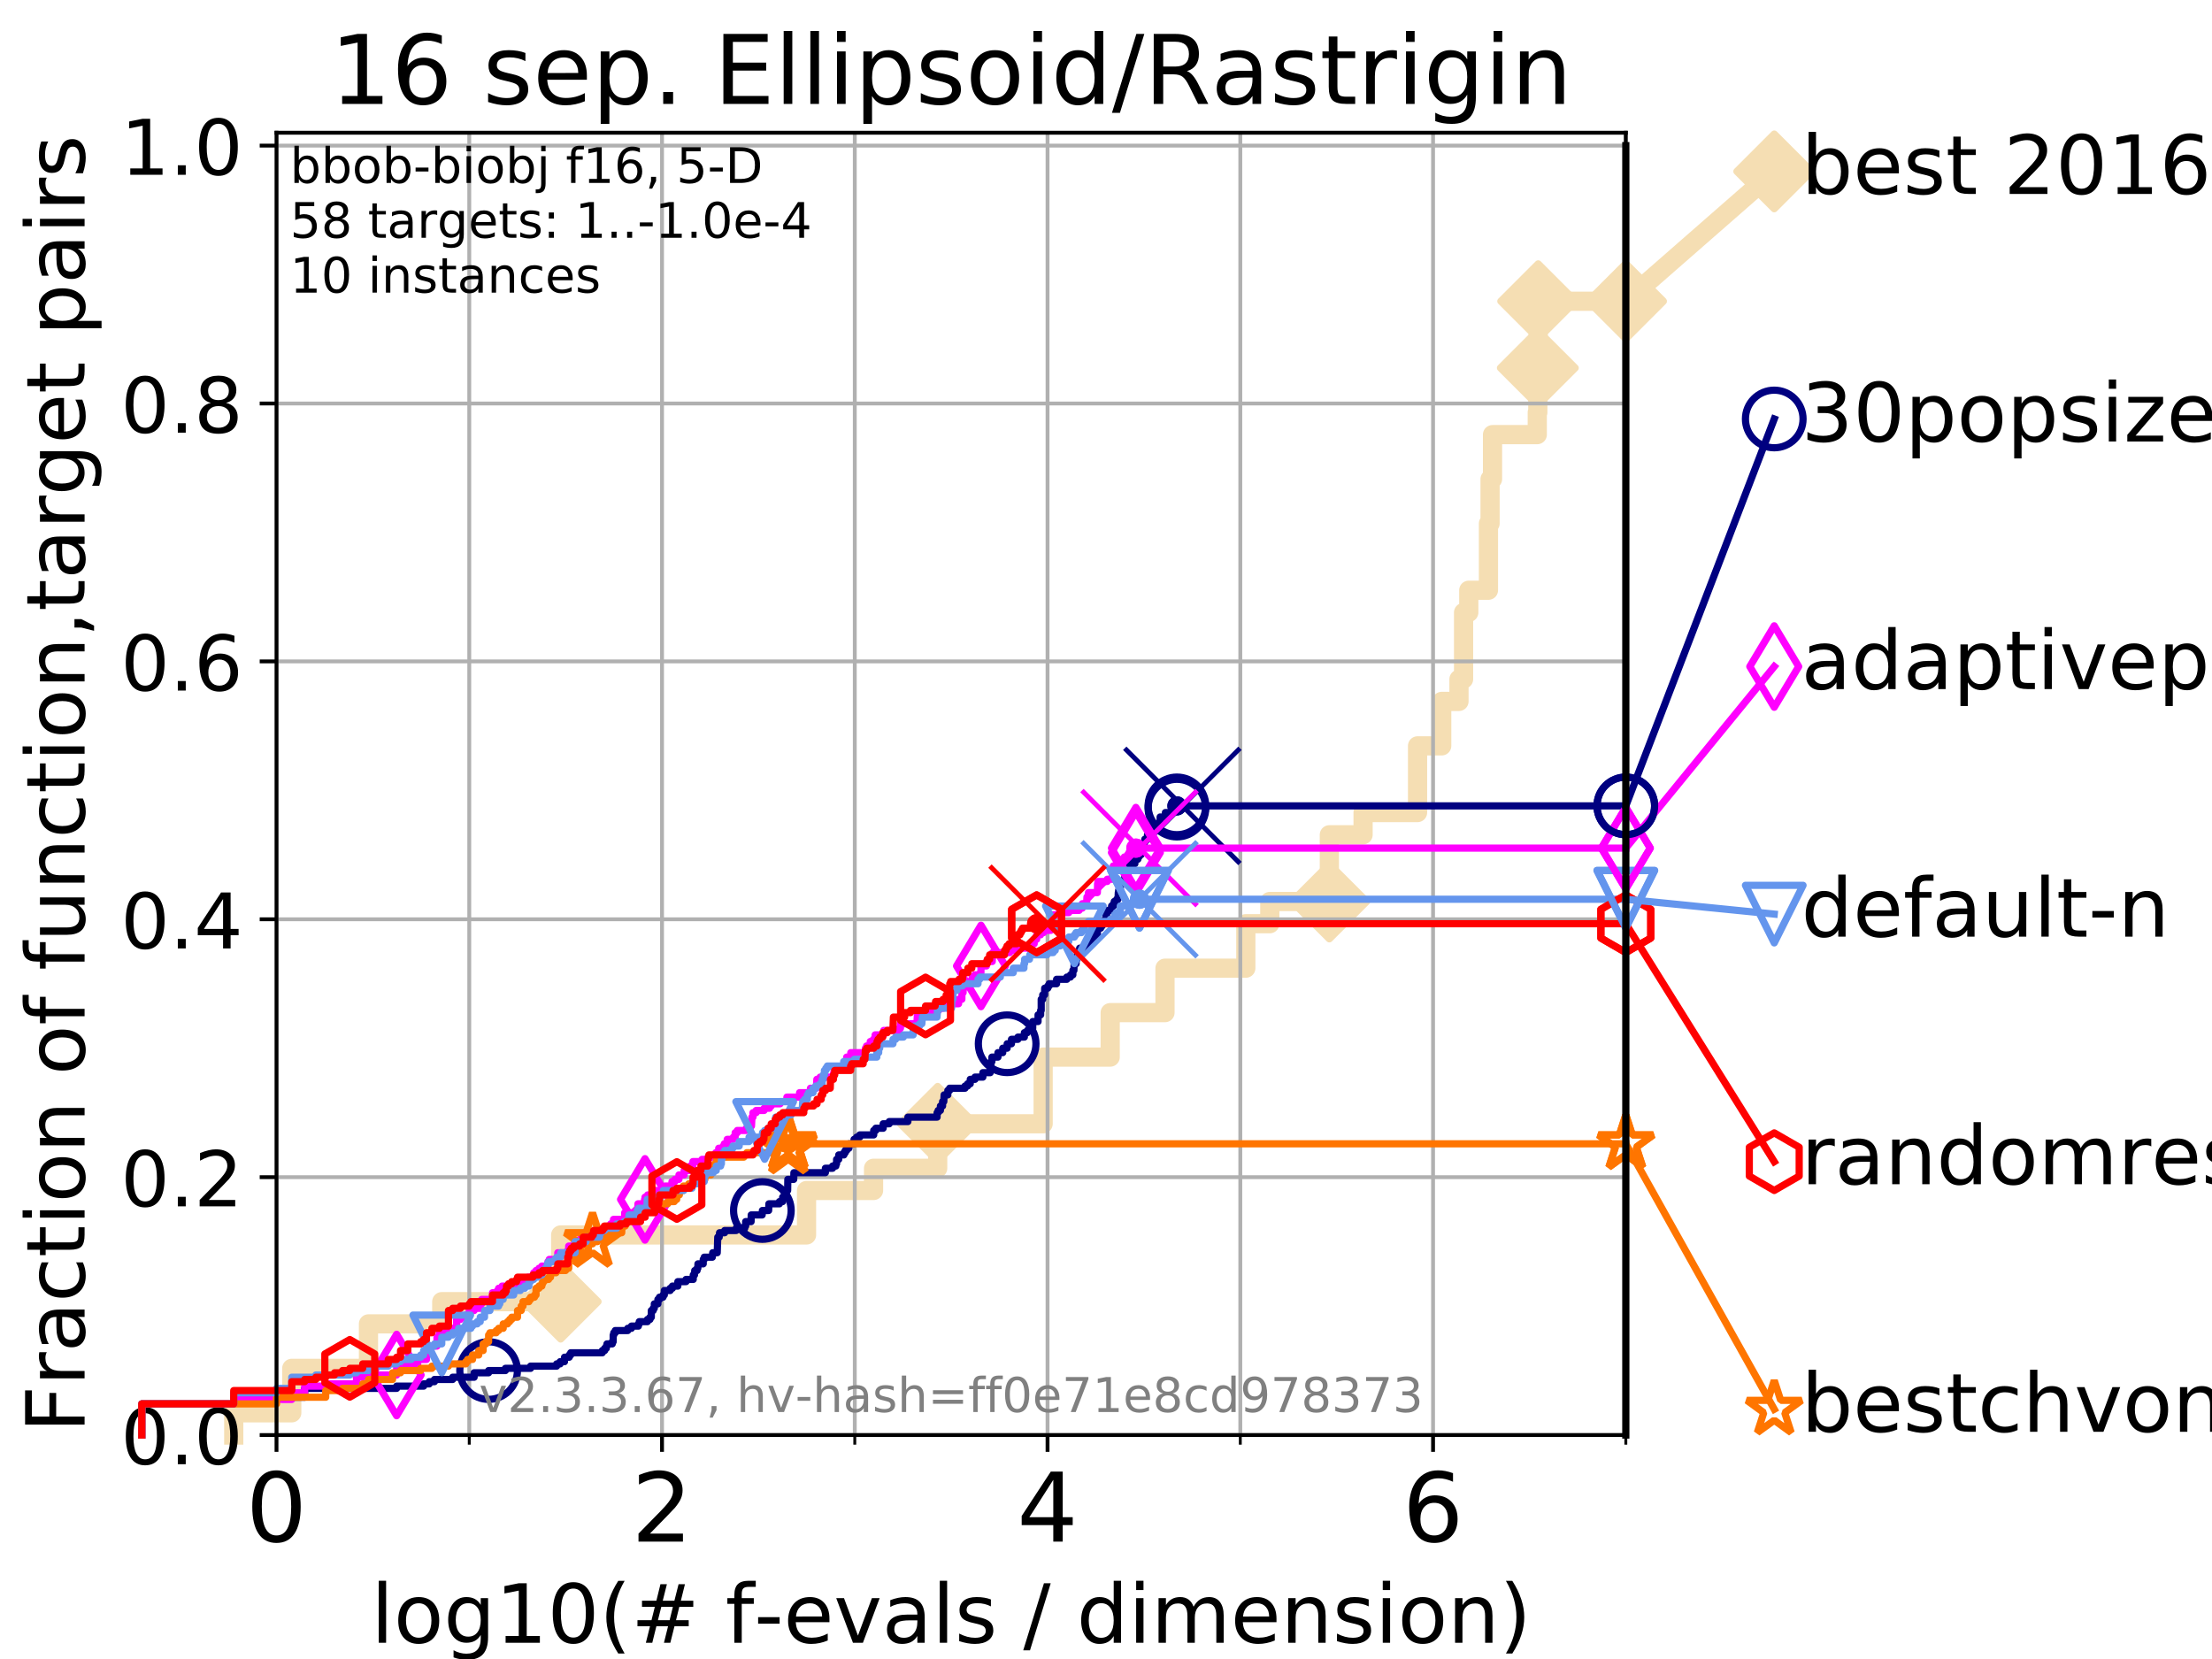 <?xml version="1.0" encoding="utf-8" standalone="no"?>
<!DOCTYPE svg PUBLIC "-//W3C//DTD SVG 1.1//EN"
  "http://www.w3.org/Graphics/SVG/1.1/DTD/svg11.dtd">
<!-- Created with matplotlib (https://matplotlib.org/) -->
<svg height="345.6pt" version="1.1" viewBox="0 0 460.8 345.6" width="460.8pt" xmlns="http://www.w3.org/2000/svg" xmlns:xlink="http://www.w3.org/1999/xlink">
 <defs>
  <style type="text/css">
*{stroke-linecap:butt;stroke-linejoin:round;}
  </style>
 </defs>
 <g id="figure_1">
  <g id="patch_1">
   <path d="M 0 345.6 
L 460.8 345.6 
L 460.8 0 
L 0 0 
z
" style="fill:#ffffff;"/>
  </g>
  <g id="axes_1">
   <g id="patch_2">
    <path d="M 57.6 298.944 
L 338.688 298.944 
L 338.688 27.648 
L 57.6 27.648 
z
" style="fill:#ffffff;"/>
   </g>
   <g id="line2d_1">
    <path d="M 48.692 298.944 
L 48.692 294.313 
L 60.78 294.313 
L 60.78 285.05 
L 76.759 285.05 
L 76.759 275.788 
L 92.027 275.788 
L 92.027 271.157 
L 116.798 271.157 
L 116.798 257.263 
L 168.017 257.263 
L 168.017 248.001 
L 181.977 248.001 
L 181.977 243.37 
L 195.339 243.37 
L 195.339 234.107 
L 217.307 234.107 
L 217.307 220.214 
L 231.273 220.214 
L 231.273 210.951 
L 242.691 210.951 
L 242.691 201.689 
L 259.526 201.689 
L 259.526 192.426 
L 264.52 192.426 
L 264.52 187.795 
L 276.927 187.795 
L 276.927 173.901 
L 283.954 173.901 
L 283.954 169.27 
L 295.301 169.27 
L 295.301 155.377 
L 300.337 155.377 
L 300.337 146.114 
L 303.932 146.114 
L 303.932 141.483 
L 304.888 141.483 
L 304.888 127.589 
L 305.972 127.589 
L 305.972 122.958 
L 310.071 122.958 
L 310.071 109.065 
L 310.408 109.065 
L 310.408 99.802 
L 310.918 99.802 
L 310.918 90.54 
L 320.241 90.54 
L 320.241 85.909 
L 320.357 85.909 
L 320.357 76.646 
L 320.434 76.646 
L 320.434 62.753 
L 338.688 62.753 
" style="fill:none;stroke:#f5deb3;stroke-linecap:square;stroke-width:4;"/>
   </g>
   <g id="line2d_2">
    <defs>
     <path d="M 0 7.778 
L 7.778 0 
L 0 -7.778 
L -7.778 0 
z
" id="m97921f5912" style="stroke:#f5deb3;stroke-linejoin:miter;stroke-width:1.5;"/>
    </defs>
    <g>
     <use style="fill:#f5deb3;stroke:#f5deb3;stroke-linejoin:miter;stroke-width:1.5;" x="116.798" xlink:href="#m97921f5912" y="271.157"/>
     <use style="fill:#f5deb3;stroke:#f5deb3;stroke-linejoin:miter;stroke-width:1.5;" x="195.339" xlink:href="#m97921f5912" y="234.107"/>
     <use style="fill:#f5deb3;stroke:#f5deb3;stroke-linejoin:miter;stroke-width:1.5;" x="276.927" xlink:href="#m97921f5912" y="187.795"/>
     <use style="fill:#f5deb3;stroke:#f5deb3;stroke-linejoin:miter;stroke-width:1.5;" x="320.357" xlink:href="#m97921f5912" y="76.646"/>
     <use style="fill:#f5deb3;stroke:#f5deb3;stroke-linejoin:miter;stroke-width:1.5;" x="320.434" xlink:href="#m97921f5912" y="62.753"/>
     <use style="fill:#f5deb3;stroke:#f5deb3;stroke-linejoin:miter;stroke-width:1.5;" x="338.688" xlink:href="#m97921f5912" y="62.753"/>
    </g>
   </g>
   <g id="line2d_3">
    <path style="fill:none;stroke:#f5deb3;stroke-linecap:square;stroke-width:4;"/>
    <g/>
   </g>
   <g id="line2d_4">
    <path d="M 338.688 62.753 
L 369.608 35.706 
" style="fill:none;stroke:#f5deb3;stroke-linecap:square;stroke-width:4;"/>
    <g>
     <use style="fill:#f5deb3;stroke:#f5deb3;stroke-linejoin:miter;stroke-width:1.5;" x="338.688" xlink:href="#m97921f5912" y="62.753"/>
     <use style="fill:#f5deb3;stroke:#f5deb3;stroke-linejoin:miter;stroke-width:1.5;" x="369.608" xlink:href="#m97921f5912" y="35.706"/>
    </g>
   </g>
   <g id="matplotlib.axis_1">
    <g id="xtick_1">
     <g id="line2d_5">
      <path clip-path="url(#p6d0aef74a8)" d="M 57.6 298.944 
L 57.6 27.648 
" style="fill:none;stroke:#b0b0b0;stroke-linecap:square;stroke-width:0.8;"/>
     </g>
     <g id="line2d_6">
      <defs>
       <path d="M 0 0 
L 0 3.5 
" id="m04225ecd88" style="stroke:#000000;stroke-width:0.8;"/>
      </defs>
      <g>
       <use style="stroke:#000000;stroke-width:0.8;" x="57.6" xlink:href="#m04225ecd88" y="298.944"/>
      </g>
     </g>
     <g id="text_1">
      <!-- 0 -->
      <defs>
       <path d="M 31.781 66.406 
Q 24.172 66.406 20.328 58.906 
Q 16.5 51.422 16.5 36.375 
Q 16.5 21.391 20.328 13.891 
Q 24.172 6.391 31.781 6.391 
Q 39.453 6.391 43.281 13.891 
Q 47.125 21.391 47.125 36.375 
Q 47.125 51.422 43.281 58.906 
Q 39.453 66.406 31.781 66.406 
z
M 31.781 74.219 
Q 44.047 74.219 50.516 64.516 
Q 56.984 54.828 56.984 36.375 
Q 56.984 17.969 50.516 8.266 
Q 44.047 -1.422 31.781 -1.422 
Q 19.531 -1.422 13.062 8.266 
Q 6.594 17.969 6.594 36.375 
Q 6.594 54.828 13.062 64.516 
Q 19.531 74.219 31.781 74.219 
z
" id="DejaVuSans-48"/>
      </defs>
      <g transform="translate(51.237 321.141)scale(0.2 -0.2)">
       <use xlink:href="#DejaVuSans-48"/>
      </g>
     </g>
    </g>
    <g id="xtick_2">
     <g id="line2d_7">
      <path clip-path="url(#p6d0aef74a8)" d="M 137.911 298.944 
L 137.911 27.648 
" style="fill:none;stroke:#b0b0b0;stroke-linecap:square;stroke-width:0.8;"/>
     </g>
     <g id="line2d_8">
      <g>
       <use style="stroke:#000000;stroke-width:0.8;" x="137.911" xlink:href="#m04225ecd88" y="298.944"/>
      </g>
     </g>
     <g id="text_2">
      <!-- 2 -->
      <defs>
       <path d="M 19.188 8.297 
L 53.609 8.297 
L 53.609 0 
L 7.328 0 
L 7.328 8.297 
Q 12.938 14.109 22.625 23.891 
Q 32.328 33.688 34.812 36.531 
Q 39.547 41.844 41.422 45.531 
Q 43.312 49.219 43.312 52.781 
Q 43.312 58.594 39.234 62.25 
Q 35.156 65.922 28.609 65.922 
Q 23.969 65.922 18.812 64.312 
Q 13.672 62.703 7.812 59.422 
L 7.812 69.391 
Q 13.766 71.781 18.938 73 
Q 24.125 74.219 28.422 74.219 
Q 39.75 74.219 46.484 68.547 
Q 53.219 62.891 53.219 53.422 
Q 53.219 48.922 51.531 44.891 
Q 49.859 40.875 45.406 35.406 
Q 44.188 33.984 37.641 27.219 
Q 31.109 20.453 19.188 8.297 
z
" id="DejaVuSans-50"/>
      </defs>
      <g transform="translate(131.548 321.141)scale(0.2 -0.2)">
       <use xlink:href="#DejaVuSans-50"/>
      </g>
     </g>
    </g>
    <g id="xtick_3">
     <g id="line2d_9">
      <path clip-path="url(#p6d0aef74a8)" d="M 218.222 298.944 
L 218.222 27.648 
" style="fill:none;stroke:#b0b0b0;stroke-linecap:square;stroke-width:0.8;"/>
     </g>
     <g id="line2d_10">
      <g>
       <use style="stroke:#000000;stroke-width:0.8;" x="218.222" xlink:href="#m04225ecd88" y="298.944"/>
      </g>
     </g>
     <g id="text_3">
      <!-- 4 -->
      <defs>
       <path d="M 37.797 64.312 
L 12.891 25.391 
L 37.797 25.391 
z
M 35.203 72.906 
L 47.609 72.906 
L 47.609 25.391 
L 58.016 25.391 
L 58.016 17.188 
L 47.609 17.188 
L 47.609 0 
L 37.797 0 
L 37.797 17.188 
L 4.891 17.188 
L 4.891 26.703 
z
" id="DejaVuSans-52"/>
      </defs>
      <g transform="translate(211.859 321.141)scale(0.2 -0.2)">
       <use xlink:href="#DejaVuSans-52"/>
      </g>
     </g>
    </g>
    <g id="xtick_4">
     <g id="line2d_11">
      <path clip-path="url(#p6d0aef74a8)" d="M 298.533 298.944 
L 298.533 27.648 
" style="fill:none;stroke:#b0b0b0;stroke-linecap:square;stroke-width:0.8;"/>
     </g>
     <g id="line2d_12">
      <g>
       <use style="stroke:#000000;stroke-width:0.8;" x="298.533" xlink:href="#m04225ecd88" y="298.944"/>
      </g>
     </g>
     <g id="text_4">
      <!-- 6 -->
      <defs>
       <path d="M 33.016 40.375 
Q 26.375 40.375 22.484 35.828 
Q 18.609 31.297 18.609 23.391 
Q 18.609 15.531 22.484 10.953 
Q 26.375 6.391 33.016 6.391 
Q 39.656 6.391 43.531 10.953 
Q 47.406 15.531 47.406 23.391 
Q 47.406 31.297 43.531 35.828 
Q 39.656 40.375 33.016 40.375 
z
M 52.594 71.297 
L 52.594 62.312 
Q 48.875 64.062 45.094 64.984 
Q 41.312 65.922 37.594 65.922 
Q 27.828 65.922 22.672 59.328 
Q 17.531 52.734 16.797 39.406 
Q 19.672 43.656 24.016 45.922 
Q 28.375 48.188 33.594 48.188 
Q 44.578 48.188 50.953 41.516 
Q 57.328 34.859 57.328 23.391 
Q 57.328 12.156 50.688 5.359 
Q 44.047 -1.422 33.016 -1.422 
Q 20.359 -1.422 13.672 8.266 
Q 6.984 17.969 6.984 36.375 
Q 6.984 53.656 15.188 63.938 
Q 23.391 74.219 37.203 74.219 
Q 40.922 74.219 44.703 73.484 
Q 48.484 72.75 52.594 71.297 
z
" id="DejaVuSans-54"/>
      </defs>
      <g transform="translate(292.17 321.141)scale(0.2 -0.2)">
       <use xlink:href="#DejaVuSans-54"/>
      </g>
     </g>
    </g>
    <g id="xtick_5">
     <g id="line2d_13">
      <path clip-path="url(#p6d0aef74a8)" d="M 97.755 298.944 
L 97.755 27.648 
" style="fill:none;stroke:#b0b0b0;stroke-linecap:square;stroke-width:0.8;"/>
     </g>
     <g id="line2d_14">
      <defs>
       <path d="M 0 0 
L 0 2 
" id="mad61e01937" style="stroke:#000000;stroke-width:0.6;"/>
      </defs>
      <g>
       <use style="stroke:#000000;stroke-width:0.6;" x="97.755" xlink:href="#mad61e01937" y="298.944"/>
      </g>
     </g>
    </g>
    <g id="xtick_6">
     <g id="line2d_15">
      <path clip-path="url(#p6d0aef74a8)" d="M 178.066 298.944 
L 178.066 27.648 
" style="fill:none;stroke:#b0b0b0;stroke-linecap:square;stroke-width:0.8;"/>
     </g>
     <g id="line2d_16">
      <g>
       <use style="stroke:#000000;stroke-width:0.6;" x="178.066" xlink:href="#mad61e01937" y="298.944"/>
      </g>
     </g>
    </g>
    <g id="xtick_7">
     <g id="line2d_17">
      <path clip-path="url(#p6d0aef74a8)" d="M 258.377 298.944 
L 258.377 27.648 
" style="fill:none;stroke:#b0b0b0;stroke-linecap:square;stroke-width:0.8;"/>
     </g>
     <g id="line2d_18">
      <g>
       <use style="stroke:#000000;stroke-width:0.6;" x="258.377" xlink:href="#mad61e01937" y="298.944"/>
      </g>
     </g>
    </g>
    <g id="xtick_8">
     <g id="line2d_19">
      <path clip-path="url(#p6d0aef74a8)" d="M 338.688 298.944 
L 338.688 27.648 
" style="fill:none;stroke:#b0b0b0;stroke-linecap:square;stroke-width:0.8;"/>
     </g>
     <g id="line2d_20">
      <g>
       <use style="stroke:#000000;stroke-width:0.6;" x="338.688" xlink:href="#mad61e01937" y="298.944"/>
      </g>
     </g>
    </g>
    <g id="text_5">
     <!-- log10(# f-evals / dimension) -->
     <defs>
      <path d="M 9.422 75.984 
L 18.406 75.984 
L 18.406 0 
L 9.422 0 
z
" id="DejaVuSans-108"/>
      <path d="M 30.609 48.391 
Q 23.391 48.391 19.188 42.75 
Q 14.984 37.109 14.984 27.297 
Q 14.984 17.484 19.156 11.844 
Q 23.344 6.203 30.609 6.203 
Q 37.797 6.203 41.984 11.859 
Q 46.188 17.531 46.188 27.297 
Q 46.188 37.016 41.984 42.703 
Q 37.797 48.391 30.609 48.391 
z
M 30.609 56 
Q 42.328 56 49.016 48.375 
Q 55.719 40.766 55.719 27.297 
Q 55.719 13.875 49.016 6.219 
Q 42.328 -1.422 30.609 -1.422 
Q 18.844 -1.422 12.172 6.219 
Q 5.516 13.875 5.516 27.297 
Q 5.516 40.766 12.172 48.375 
Q 18.844 56 30.609 56 
z
" id="DejaVuSans-111"/>
      <path d="M 45.406 27.984 
Q 45.406 37.75 41.375 43.109 
Q 37.359 48.484 30.078 48.484 
Q 22.859 48.484 18.828 43.109 
Q 14.797 37.75 14.797 27.984 
Q 14.797 18.266 18.828 12.891 
Q 22.859 7.516 30.078 7.516 
Q 37.359 7.516 41.375 12.891 
Q 45.406 18.266 45.406 27.984 
z
M 54.391 6.781 
Q 54.391 -7.172 48.188 -13.984 
Q 42 -20.797 29.203 -20.797 
Q 24.469 -20.797 20.266 -20.094 
Q 16.062 -19.391 12.109 -17.922 
L 12.109 -9.188 
Q 16.062 -11.328 19.922 -12.344 
Q 23.781 -13.375 27.781 -13.375 
Q 36.625 -13.375 41.016 -8.766 
Q 45.406 -4.156 45.406 5.172 
L 45.406 9.625 
Q 42.625 4.781 38.281 2.391 
Q 33.938 0 27.875 0 
Q 17.828 0 11.672 7.656 
Q 5.516 15.328 5.516 27.984 
Q 5.516 40.672 11.672 48.328 
Q 17.828 56 27.875 56 
Q 33.938 56 38.281 53.609 
Q 42.625 51.219 45.406 46.391 
L 45.406 54.688 
L 54.391 54.688 
z
" id="DejaVuSans-103"/>
      <path d="M 12.406 8.297 
L 28.516 8.297 
L 28.516 63.922 
L 10.984 60.406 
L 10.984 69.391 
L 28.422 72.906 
L 38.281 72.906 
L 38.281 8.297 
L 54.391 8.297 
L 54.391 0 
L 12.406 0 
z
" id="DejaVuSans-49"/>
      <path d="M 31 75.875 
Q 24.469 64.656 21.281 53.656 
Q 18.109 42.672 18.109 31.391 
Q 18.109 20.125 21.312 9.062 
Q 24.516 -2 31 -13.188 
L 23.188 -13.188 
Q 15.875 -1.703 12.234 9.375 
Q 8.594 20.453 8.594 31.391 
Q 8.594 42.281 12.203 53.312 
Q 15.828 64.359 23.188 75.875 
z
" id="DejaVuSans-40"/>
      <path d="M 51.125 44 
L 36.922 44 
L 32.812 27.688 
L 47.125 27.688 
z
M 43.797 71.781 
L 38.719 51.516 
L 52.984 51.516 
L 58.109 71.781 
L 65.922 71.781 
L 60.891 51.516 
L 76.125 51.516 
L 76.125 44 
L 58.984 44 
L 54.984 27.688 
L 70.516 27.688 
L 70.516 20.219 
L 53.078 20.219 
L 48 0 
L 40.188 0 
L 45.219 20.219 
L 30.906 20.219 
L 25.875 0 
L 18.016 0 
L 23.094 20.219 
L 7.719 20.219 
L 7.719 27.688 
L 24.906 27.688 
L 29 44 
L 13.281 44 
L 13.281 51.516 
L 30.906 51.516 
L 35.891 71.781 
z
" id="DejaVuSans-35"/>
      <path id="DejaVuSans-32"/>
      <path d="M 37.109 75.984 
L 37.109 68.5 
L 28.516 68.5 
Q 23.688 68.5 21.797 66.547 
Q 19.922 64.594 19.922 59.516 
L 19.922 54.688 
L 34.719 54.688 
L 34.719 47.703 
L 19.922 47.703 
L 19.922 0 
L 10.891 0 
L 10.891 47.703 
L 2.297 47.703 
L 2.297 54.688 
L 10.891 54.688 
L 10.891 58.5 
Q 10.891 67.625 15.141 71.797 
Q 19.391 75.984 28.609 75.984 
z
" id="DejaVuSans-102"/>
      <path d="M 4.891 31.391 
L 31.203 31.391 
L 31.203 23.391 
L 4.891 23.391 
z
" id="DejaVuSans-45"/>
      <path d="M 56.203 29.594 
L 56.203 25.203 
L 14.891 25.203 
Q 15.484 15.922 20.484 11.062 
Q 25.484 6.203 34.422 6.203 
Q 39.594 6.203 44.453 7.469 
Q 49.312 8.734 54.109 11.281 
L 54.109 2.781 
Q 49.266 0.734 44.188 -0.344 
Q 39.109 -1.422 33.891 -1.422 
Q 20.797 -1.422 13.156 6.188 
Q 5.516 13.812 5.516 26.812 
Q 5.516 40.234 12.766 48.109 
Q 20.016 56 32.328 56 
Q 43.359 56 49.781 48.891 
Q 56.203 41.797 56.203 29.594 
z
M 47.219 32.234 
Q 47.125 39.594 43.094 43.984 
Q 39.062 48.391 32.422 48.391 
Q 24.906 48.391 20.391 44.141 
Q 15.875 39.891 15.188 32.172 
z
" id="DejaVuSans-101"/>
      <path d="M 2.984 54.688 
L 12.5 54.688 
L 29.594 8.797 
L 46.688 54.688 
L 56.203 54.688 
L 35.688 0 
L 23.484 0 
z
" id="DejaVuSans-118"/>
      <path d="M 34.281 27.484 
Q 23.391 27.484 19.188 25 
Q 14.984 22.516 14.984 16.5 
Q 14.984 11.719 18.141 8.906 
Q 21.297 6.109 26.703 6.109 
Q 34.188 6.109 38.703 11.406 
Q 43.219 16.703 43.219 25.484 
L 43.219 27.484 
z
M 52.203 31.203 
L 52.203 0 
L 43.219 0 
L 43.219 8.297 
Q 40.141 3.328 35.547 0.953 
Q 30.953 -1.422 24.312 -1.422 
Q 15.922 -1.422 10.953 3.297 
Q 6 8.016 6 15.922 
Q 6 25.141 12.172 29.828 
Q 18.359 34.516 30.609 34.516 
L 43.219 34.516 
L 43.219 35.406 
Q 43.219 41.609 39.141 45 
Q 35.062 48.391 27.688 48.391 
Q 23 48.391 18.547 47.266 
Q 14.109 46.141 10.016 43.891 
L 10.016 52.203 
Q 14.938 54.109 19.578 55.047 
Q 24.219 56 28.609 56 
Q 40.484 56 46.344 49.844 
Q 52.203 43.703 52.203 31.203 
z
" id="DejaVuSans-97"/>
      <path d="M 44.281 53.078 
L 44.281 44.578 
Q 40.484 46.531 36.375 47.5 
Q 32.281 48.484 27.875 48.484 
Q 21.188 48.484 17.844 46.438 
Q 14.5 44.391 14.5 40.281 
Q 14.5 37.156 16.891 35.375 
Q 19.281 33.594 26.516 31.984 
L 29.594 31.297 
Q 39.156 29.25 43.188 25.516 
Q 47.219 21.781 47.219 15.094 
Q 47.219 7.469 41.188 3.016 
Q 35.156 -1.422 24.609 -1.422 
Q 20.219 -1.422 15.453 -0.562 
Q 10.688 0.297 5.422 2 
L 5.422 11.281 
Q 10.406 8.688 15.234 7.391 
Q 20.062 6.109 24.812 6.109 
Q 31.156 6.109 34.562 8.281 
Q 37.984 10.453 37.984 14.406 
Q 37.984 18.062 35.516 20.016 
Q 33.062 21.969 24.703 23.781 
L 21.578 24.516 
Q 13.234 26.266 9.516 29.906 
Q 5.812 33.547 5.812 39.891 
Q 5.812 47.609 11.281 51.797 
Q 16.75 56 26.812 56 
Q 31.781 56 36.172 55.266 
Q 40.578 54.547 44.281 53.078 
z
" id="DejaVuSans-115"/>
      <path d="M 25.391 72.906 
L 33.688 72.906 
L 8.297 -9.281 
L 0 -9.281 
z
" id="DejaVuSans-47"/>
      <path d="M 45.406 46.391 
L 45.406 75.984 
L 54.391 75.984 
L 54.391 0 
L 45.406 0 
L 45.406 8.203 
Q 42.578 3.328 38.25 0.953 
Q 33.938 -1.422 27.875 -1.422 
Q 17.969 -1.422 11.734 6.484 
Q 5.516 14.406 5.516 27.297 
Q 5.516 40.188 11.734 48.094 
Q 17.969 56 27.875 56 
Q 33.938 56 38.25 53.625 
Q 42.578 51.266 45.406 46.391 
z
M 14.797 27.297 
Q 14.797 17.391 18.875 11.75 
Q 22.953 6.109 30.078 6.109 
Q 37.203 6.109 41.297 11.75 
Q 45.406 17.391 45.406 27.297 
Q 45.406 37.203 41.297 42.844 
Q 37.203 48.484 30.078 48.484 
Q 22.953 48.484 18.875 42.844 
Q 14.797 37.203 14.797 27.297 
z
" id="DejaVuSans-100"/>
      <path d="M 9.422 54.688 
L 18.406 54.688 
L 18.406 0 
L 9.422 0 
z
M 9.422 75.984 
L 18.406 75.984 
L 18.406 64.594 
L 9.422 64.594 
z
" id="DejaVuSans-105"/>
      <path d="M 52 44.188 
Q 55.375 50.25 60.062 53.125 
Q 64.75 56 71.094 56 
Q 79.641 56 84.281 50.016 
Q 88.922 44.047 88.922 33.016 
L 88.922 0 
L 79.891 0 
L 79.891 32.719 
Q 79.891 40.578 77.094 44.375 
Q 74.312 48.188 68.609 48.188 
Q 61.625 48.188 57.562 43.547 
Q 53.516 38.922 53.516 30.906 
L 53.516 0 
L 44.484 0 
L 44.484 32.719 
Q 44.484 40.625 41.703 44.406 
Q 38.922 48.188 33.109 48.188 
Q 26.219 48.188 22.156 43.531 
Q 18.109 38.875 18.109 30.906 
L 18.109 0 
L 9.078 0 
L 9.078 54.688 
L 18.109 54.688 
L 18.109 46.188 
Q 21.188 51.219 25.484 53.609 
Q 29.781 56 35.688 56 
Q 41.656 56 45.828 52.969 
Q 50 49.953 52 44.188 
z
" id="DejaVuSans-109"/>
      <path d="M 54.891 33.016 
L 54.891 0 
L 45.906 0 
L 45.906 32.719 
Q 45.906 40.484 42.875 44.328 
Q 39.844 48.188 33.797 48.188 
Q 26.516 48.188 22.312 43.547 
Q 18.109 38.922 18.109 30.906 
L 18.109 0 
L 9.078 0 
L 9.078 54.688 
L 18.109 54.688 
L 18.109 46.188 
Q 21.344 51.125 25.703 53.562 
Q 30.078 56 35.797 56 
Q 45.219 56 50.047 50.172 
Q 54.891 44.344 54.891 33.016 
z
" id="DejaVuSans-110"/>
      <path d="M 8.016 75.875 
L 15.828 75.875 
Q 23.141 64.359 26.781 53.312 
Q 30.422 42.281 30.422 31.391 
Q 30.422 20.453 26.781 9.375 
Q 23.141 -1.703 15.828 -13.188 
L 8.016 -13.188 
Q 14.5 -2 17.703 9.062 
Q 20.906 20.125 20.906 31.391 
Q 20.906 42.672 17.703 53.656 
Q 14.5 64.656 8.016 75.875 
z
" id="DejaVuSans-41"/>
     </defs>
     <g transform="translate(77.303 342.218)scale(0.17 -0.17)">
      <use xlink:href="#DejaVuSans-108"/>
      <use x="27.783" xlink:href="#DejaVuSans-111"/>
      <use x="88.965" xlink:href="#DejaVuSans-103"/>
      <use x="152.441" xlink:href="#DejaVuSans-49"/>
      <use x="216.064" xlink:href="#DejaVuSans-48"/>
      <use x="279.688" xlink:href="#DejaVuSans-40"/>
      <use x="318.701" xlink:href="#DejaVuSans-35"/>
      <use x="402.49" xlink:href="#DejaVuSans-32"/>
      <use x="434.277" xlink:href="#DejaVuSans-102"/>
      <use x="469.404" xlink:href="#DejaVuSans-45"/>
      <use x="505.488" xlink:href="#DejaVuSans-101"/>
      <use x="567.012" xlink:href="#DejaVuSans-118"/>
      <use x="626.191" xlink:href="#DejaVuSans-97"/>
      <use x="687.471" xlink:href="#DejaVuSans-108"/>
      <use x="715.254" xlink:href="#DejaVuSans-115"/>
      <use x="767.354" xlink:href="#DejaVuSans-32"/>
      <use x="799.141" xlink:href="#DejaVuSans-47"/>
      <use x="832.832" xlink:href="#DejaVuSans-32"/>
      <use x="864.619" xlink:href="#DejaVuSans-100"/>
      <use x="928.096" xlink:href="#DejaVuSans-105"/>
      <use x="955.879" xlink:href="#DejaVuSans-109"/>
      <use x="1053.291" xlink:href="#DejaVuSans-101"/>
      <use x="1114.814" xlink:href="#DejaVuSans-110"/>
      <use x="1178.193" xlink:href="#DejaVuSans-115"/>
      <use x="1230.293" xlink:href="#DejaVuSans-105"/>
      <use x="1258.076" xlink:href="#DejaVuSans-111"/>
      <use x="1319.258" xlink:href="#DejaVuSans-110"/>
      <use x="1382.637" xlink:href="#DejaVuSans-41"/>
     </g>
    </g>
   </g>
   <g id="matplotlib.axis_2">
    <g id="ytick_1">
     <g id="line2d_21">
      <path clip-path="url(#p6d0aef74a8)" d="M 57.6 298.944 
L 338.688 298.944 
" style="fill:none;stroke:#b0b0b0;stroke-linecap:square;stroke-width:0.8;"/>
     </g>
     <g id="line2d_22">
      <defs>
       <path d="M 0 0 
L -3.5 0 
" id="m50fb2473b3" style="stroke:#000000;stroke-width:0.8;"/>
      </defs>
      <g>
       <use style="stroke:#000000;stroke-width:0.8;" x="57.6" xlink:href="#m50fb2473b3" y="298.944"/>
      </g>
     </g>
     <g id="text_6">
      <!-- 0.0 -->
      <defs>
       <path d="M 10.688 12.406 
L 21 12.406 
L 21 0 
L 10.688 0 
z
" id="DejaVuSans-46"/>
      </defs>
      <g transform="translate(25.155 305.023)scale(0.16 -0.16)">
       <use xlink:href="#DejaVuSans-48"/>
       <use x="63.623" xlink:href="#DejaVuSans-46"/>
       <use x="95.41" xlink:href="#DejaVuSans-48"/>
      </g>
     </g>
    </g>
    <g id="ytick_2">
     <g id="line2d_23">
      <path clip-path="url(#p6d0aef74a8)" d="M 57.6 245.222 
L 338.688 245.222 
" style="fill:none;stroke:#b0b0b0;stroke-linecap:square;stroke-width:0.8;"/>
     </g>
     <g id="line2d_24">
      <g>
       <use style="stroke:#000000;stroke-width:0.8;" x="57.6" xlink:href="#m50fb2473b3" y="245.222"/>
      </g>
     </g>
     <g id="text_7">
      <!-- 0.2 -->
      <g transform="translate(25.155 251.301)scale(0.16 -0.16)">
       <use xlink:href="#DejaVuSans-48"/>
       <use x="63.623" xlink:href="#DejaVuSans-46"/>
       <use x="95.41" xlink:href="#DejaVuSans-50"/>
      </g>
     </g>
    </g>
    <g id="ytick_3">
     <g id="line2d_25">
      <path clip-path="url(#p6d0aef74a8)" d="M 57.6 191.5 
L 338.688 191.5 
" style="fill:none;stroke:#b0b0b0;stroke-linecap:square;stroke-width:0.8;"/>
     </g>
     <g id="line2d_26">
      <g>
       <use style="stroke:#000000;stroke-width:0.8;" x="57.6" xlink:href="#m50fb2473b3" y="191.5"/>
      </g>
     </g>
     <g id="text_8">
      <!-- 0.4 -->
      <g transform="translate(25.155 197.579)scale(0.16 -0.16)">
       <use xlink:href="#DejaVuSans-48"/>
       <use x="63.623" xlink:href="#DejaVuSans-46"/>
       <use x="95.41" xlink:href="#DejaVuSans-52"/>
      </g>
     </g>
    </g>
    <g id="ytick_4">
     <g id="line2d_27">
      <path clip-path="url(#p6d0aef74a8)" d="M 57.6 137.778 
L 338.688 137.778 
" style="fill:none;stroke:#b0b0b0;stroke-linecap:square;stroke-width:0.8;"/>
     </g>
     <g id="line2d_28">
      <g>
       <use style="stroke:#000000;stroke-width:0.8;" x="57.6" xlink:href="#m50fb2473b3" y="137.778"/>
      </g>
     </g>
     <g id="text_9">
      <!-- 0.6 -->
      <g transform="translate(25.155 143.857)scale(0.16 -0.16)">
       <use xlink:href="#DejaVuSans-48"/>
       <use x="63.623" xlink:href="#DejaVuSans-46"/>
       <use x="95.41" xlink:href="#DejaVuSans-54"/>
      </g>
     </g>
    </g>
    <g id="ytick_5">
     <g id="line2d_29">
      <path clip-path="url(#p6d0aef74a8)" d="M 57.6 84.056 
L 338.688 84.056 
" style="fill:none;stroke:#b0b0b0;stroke-linecap:square;stroke-width:0.8;"/>
     </g>
     <g id="line2d_30">
      <g>
       <use style="stroke:#000000;stroke-width:0.8;" x="57.6" xlink:href="#m50fb2473b3" y="84.056"/>
      </g>
     </g>
     <g id="text_10">
      <!-- 0.8 -->
      <defs>
       <path d="M 31.781 34.625 
Q 24.75 34.625 20.719 30.859 
Q 16.703 27.094 16.703 20.516 
Q 16.703 13.922 20.719 10.156 
Q 24.75 6.391 31.781 6.391 
Q 38.812 6.391 42.859 10.172 
Q 46.922 13.969 46.922 20.516 
Q 46.922 27.094 42.891 30.859 
Q 38.875 34.625 31.781 34.625 
z
M 21.922 38.812 
Q 15.578 40.375 12.031 44.719 
Q 8.5 49.078 8.5 55.328 
Q 8.5 64.062 14.719 69.141 
Q 20.953 74.219 31.781 74.219 
Q 42.672 74.219 48.875 69.141 
Q 55.078 64.062 55.078 55.328 
Q 55.078 49.078 51.531 44.719 
Q 48 40.375 41.703 38.812 
Q 48.828 37.156 52.797 32.312 
Q 56.781 27.484 56.781 20.516 
Q 56.781 9.906 50.312 4.234 
Q 43.844 -1.422 31.781 -1.422 
Q 19.734 -1.422 13.25 4.234 
Q 6.781 9.906 6.781 20.516 
Q 6.781 27.484 10.781 32.312 
Q 14.797 37.156 21.922 38.812 
z
M 18.312 54.391 
Q 18.312 48.734 21.844 45.562 
Q 25.391 42.391 31.781 42.391 
Q 38.141 42.391 41.719 45.562 
Q 45.312 48.734 45.312 54.391 
Q 45.312 60.062 41.719 63.234 
Q 38.141 66.406 31.781 66.406 
Q 25.391 66.406 21.844 63.234 
Q 18.312 60.062 18.312 54.391 
z
" id="DejaVuSans-56"/>
      </defs>
      <g transform="translate(25.155 90.135)scale(0.16 -0.16)">
       <use xlink:href="#DejaVuSans-48"/>
       <use x="63.623" xlink:href="#DejaVuSans-46"/>
       <use x="95.41" xlink:href="#DejaVuSans-56"/>
      </g>
     </g>
    </g>
    <g id="ytick_6">
     <g id="line2d_31">
      <path clip-path="url(#p6d0aef74a8)" d="M 57.6 30.334 
L 338.688 30.334 
" style="fill:none;stroke:#b0b0b0;stroke-linecap:square;stroke-width:0.8;"/>
     </g>
     <g id="line2d_32">
      <g>
       <use style="stroke:#000000;stroke-width:0.8;" x="57.6" xlink:href="#m50fb2473b3" y="30.334"/>
      </g>
     </g>
     <g id="text_11">
      <!-- 1.0 -->
      <g transform="translate(25.155 36.413)scale(0.16 -0.16)">
       <use xlink:href="#DejaVuSans-49"/>
       <use x="63.623" xlink:href="#DejaVuSans-46"/>
       <use x="95.41" xlink:href="#DejaVuSans-48"/>
      </g>
     </g>
    </g>
    <g id="text_12">
     <!-- Fraction of function,target pairs -->
     <defs>
      <path d="M 9.812 72.906 
L 51.703 72.906 
L 51.703 64.594 
L 19.672 64.594 
L 19.672 43.109 
L 48.578 43.109 
L 48.578 34.812 
L 19.672 34.812 
L 19.672 0 
L 9.812 0 
z
" id="DejaVuSans-70"/>
      <path d="M 41.109 46.297 
Q 39.594 47.172 37.812 47.578 
Q 36.031 48 33.891 48 
Q 26.266 48 22.188 43.047 
Q 18.109 38.094 18.109 28.812 
L 18.109 0 
L 9.078 0 
L 9.078 54.688 
L 18.109 54.688 
L 18.109 46.188 
Q 20.953 51.172 25.484 53.578 
Q 30.031 56 36.531 56 
Q 37.453 56 38.578 55.875 
Q 39.703 55.766 41.062 55.516 
z
" id="DejaVuSans-114"/>
      <path d="M 48.781 52.594 
L 48.781 44.188 
Q 44.969 46.297 41.141 47.344 
Q 37.312 48.391 33.406 48.391 
Q 24.656 48.391 19.812 42.844 
Q 14.984 37.312 14.984 27.297 
Q 14.984 17.281 19.812 11.734 
Q 24.656 6.203 33.406 6.203 
Q 37.312 6.203 41.141 7.25 
Q 44.969 8.297 48.781 10.406 
L 48.781 2.094 
Q 45.016 0.344 40.984 -0.531 
Q 36.969 -1.422 32.422 -1.422 
Q 20.062 -1.422 12.781 6.344 
Q 5.516 14.109 5.516 27.297 
Q 5.516 40.672 12.859 48.328 
Q 20.219 56 33.016 56 
Q 37.156 56 41.109 55.141 
Q 45.062 54.297 48.781 52.594 
z
" id="DejaVuSans-99"/>
      <path d="M 18.312 70.219 
L 18.312 54.688 
L 36.812 54.688 
L 36.812 47.703 
L 18.312 47.703 
L 18.312 18.016 
Q 18.312 11.328 20.141 9.422 
Q 21.969 7.516 27.594 7.516 
L 36.812 7.516 
L 36.812 0 
L 27.594 0 
Q 17.188 0 13.234 3.875 
Q 9.281 7.766 9.281 18.016 
L 9.281 47.703 
L 2.688 47.703 
L 2.688 54.688 
L 9.281 54.688 
L 9.281 70.219 
z
" id="DejaVuSans-116"/>
      <path d="M 8.5 21.578 
L 8.5 54.688 
L 17.484 54.688 
L 17.484 21.922 
Q 17.484 14.156 20.5 10.266 
Q 23.531 6.391 29.594 6.391 
Q 36.859 6.391 41.078 11.031 
Q 45.312 15.672 45.312 23.688 
L 45.312 54.688 
L 54.297 54.688 
L 54.297 0 
L 45.312 0 
L 45.312 8.406 
Q 42.047 3.422 37.719 1 
Q 33.406 -1.422 27.688 -1.422 
Q 18.266 -1.422 13.375 4.438 
Q 8.5 10.297 8.5 21.578 
z
M 31.109 56 
z
" id="DejaVuSans-117"/>
      <path d="M 11.719 12.406 
L 22.016 12.406 
L 22.016 4 
L 14.016 -11.625 
L 7.719 -11.625 
L 11.719 4 
z
" id="DejaVuSans-44"/>
      <path d="M 18.109 8.203 
L 18.109 -20.797 
L 9.078 -20.797 
L 9.078 54.688 
L 18.109 54.688 
L 18.109 46.391 
Q 20.953 51.266 25.266 53.625 
Q 29.594 56 35.594 56 
Q 45.562 56 51.781 48.094 
Q 58.016 40.188 58.016 27.297 
Q 58.016 14.406 51.781 6.484 
Q 45.562 -1.422 35.594 -1.422 
Q 29.594 -1.422 25.266 0.953 
Q 20.953 3.328 18.109 8.203 
z
M 48.688 27.297 
Q 48.688 37.203 44.609 42.844 
Q 40.531 48.484 33.406 48.484 
Q 26.266 48.484 22.188 42.844 
Q 18.109 37.203 18.109 27.297 
Q 18.109 17.391 22.188 11.75 
Q 26.266 6.109 33.406 6.109 
Q 40.531 6.109 44.609 11.75 
Q 48.688 17.391 48.688 27.297 
z
" id="DejaVuSans-112"/>
     </defs>
     <g transform="translate(17.62 298.435)rotate(-90)scale(0.17 -0.17)">
      <use xlink:href="#DejaVuSans-70"/>
      <use x="57.41" xlink:href="#DejaVuSans-114"/>
      <use x="98.523" xlink:href="#DejaVuSans-97"/>
      <use x="159.803" xlink:href="#DejaVuSans-99"/>
      <use x="214.783" xlink:href="#DejaVuSans-116"/>
      <use x="253.992" xlink:href="#DejaVuSans-105"/>
      <use x="281.775" xlink:href="#DejaVuSans-111"/>
      <use x="342.957" xlink:href="#DejaVuSans-110"/>
      <use x="406.336" xlink:href="#DejaVuSans-32"/>
      <use x="438.123" xlink:href="#DejaVuSans-111"/>
      <use x="499.305" xlink:href="#DejaVuSans-102"/>
      <use x="534.51" xlink:href="#DejaVuSans-32"/>
      <use x="566.297" xlink:href="#DejaVuSans-102"/>
      <use x="601.502" xlink:href="#DejaVuSans-117"/>
      <use x="664.881" xlink:href="#DejaVuSans-110"/>
      <use x="728.26" xlink:href="#DejaVuSans-99"/>
      <use x="783.24" xlink:href="#DejaVuSans-116"/>
      <use x="822.449" xlink:href="#DejaVuSans-105"/>
      <use x="850.232" xlink:href="#DejaVuSans-111"/>
      <use x="911.414" xlink:href="#DejaVuSans-110"/>
      <use x="974.793" xlink:href="#DejaVuSans-44"/>
      <use x="1006.58" xlink:href="#DejaVuSans-116"/>
      <use x="1045.789" xlink:href="#DejaVuSans-97"/>
      <use x="1107.068" xlink:href="#DejaVuSans-114"/>
      <use x="1148.166" xlink:href="#DejaVuSans-103"/>
      <use x="1211.643" xlink:href="#DejaVuSans-101"/>
      <use x="1273.166" xlink:href="#DejaVuSans-116"/>
      <use x="1312.375" xlink:href="#DejaVuSans-32"/>
      <use x="1344.162" xlink:href="#DejaVuSans-112"/>
      <use x="1407.639" xlink:href="#DejaVuSans-97"/>
      <use x="1468.918" xlink:href="#DejaVuSans-105"/>
      <use x="1496.701" xlink:href="#DejaVuSans-114"/>
      <use x="1537.814" xlink:href="#DejaVuSans-115"/>
     </g>
    </g>
   </g>
   <g id="line2d_33">
    <defs>
     <path d="M 0 1.5 
C 0.398 1.5 0.779 1.342 1.061 1.061 
C 1.342 0.779 1.5 0.398 1.5 0 
C 1.5 -0.398 1.342 -0.779 1.061 -1.061 
C 0.779 -1.342 0.398 -1.5 0 -1.5 
C -0.398 -1.5 -0.779 -1.342 -1.061 -1.061 
C -1.342 -0.779 -1.5 -0.398 -1.5 0 
C -1.5 0.398 -1.342 0.779 -1.061 1.061 
C -0.779 1.342 -0.398 1.5 0 1.5 
z
" id="m64713459a4" style="stroke:#f5deb3;"/>
    </defs>
    <g>
     <use style="fill:#f5deb3;stroke:#f5deb3;" x="320.434" xlink:href="#m64713459a4" y="62.753"/>
     <use style="fill:#f5deb3;stroke:#f5deb3;" x="320.434" xlink:href="#m64713459a4" y="62.753"/>
    </g>
   </g>
   <g id="line2d_34">
    <defs>
     <path d="M 0 1.5 
C 0.398 1.5 0.779 1.342 1.061 1.061 
C 1.342 0.779 1.5 0.398 1.5 0 
C 1.5 -0.398 1.342 -0.779 1.061 -1.061 
C 0.779 -1.342 0.398 -1.5 0 -1.5 
C -0.398 -1.5 -0.779 -1.342 -1.061 -1.061 
C -1.342 -0.779 -1.5 -0.398 -1.5 0 
C -1.5 0.398 -1.342 0.779 -1.061 1.061 
C -0.779 1.342 -0.398 1.5 0 1.5 
z
" id="mb55dd670ca" style="stroke:#000080;"/>
    </defs>
    <g>
     <use style="fill:#000080;stroke:#000080;" x="245.177" xlink:href="#mb55dd670ca" y="167.881"/>
     <use style="fill:#000080;stroke:#000080;" x="245.177" xlink:href="#mb55dd670ca" y="167.881"/>
    </g>
   </g>
   <g id="line2d_35">
    <path d="M 29.533 298.944 
L 29.533 292.46 
L 48.692 292.46 
L 48.692 291.071 
L 63.468 291.071 
L 63.468 289.218 
L 82.627 289.218 
L 82.627 288.755 
L 88.256 288.755 
L 88.256 288.292 
L 89.419 288.292 
L 89.419 287.829 
L 90.509 287.829 
L 90.509 287.366 
L 94.295 287.366 
L 94.295 286.903 
L 98.772 286.903 
L 98.772 285.977 
L 101.786 285.977 
L 101.786 285.514 
L 105.285 285.514 
L 105.285 285.05 
L 110.527 285.05 
L 110.527 284.587 
L 115.959 284.587 
L 115.959 284.124 
L 116.68 284.124 
L 116.68 283.661 
L 117.598 283.661 
L 117.598 282.735 
L 118.577 282.735 
L 118.577 282.272 
L 118.891 282.272 
L 118.891 281.809 
L 125.471 281.809 
L 125.471 281.345 
L 125.962 281.345 
L 125.962 280.882 
L 126.304 280.882 
L 126.304 280.419 
L 126.44 280.419 
L 126.44 279.956 
L 127.548 279.956 
L 127.548 279.493 
L 127.737 279.493 
L 127.737 278.104 
L 127.861 278.104 
L 127.861 277.64 
L 128.169 277.64 
L 128.169 277.177 
L 130.77 277.177 
L 130.77 276.714 
L 131.541 276.714 
L 131.541 276.251 
L 132.987 276.251 
L 132.987 275.788 
L 133.171 275.788 
L 133.171 275.325 
L 134.87 275.325 
L 134.87 274.862 
L 135.402 274.862 
L 135.402 274.399 
L 135.682 274.399 
L 135.682 273.009 
L 136.073 273.009 
L 136.073 272.546 
L 136.304 272.546 
L 136.304 271.62 
L 137.053 271.62 
L 137.053 270.694 
L 137.38 270.694 
L 137.38 270.231 
L 138.119 270.231 
L 138.119 269.767 
L 138.392 269.767 
L 138.392 268.841 
L 139.605 268.841 
L 139.605 268.378 
L 140.073 268.378 
L 140.073 267.915 
L 141.206 267.915 
L 141.206 266.989 
L 142.91 266.989 
L 142.91 266.526 
L 144.415 266.526 
L 144.415 265.599 
L 144.677 265.599 
L 144.724 264.673 
L 145.213 264.673 
L 145.213 264.21 
L 145.373 264.21 
L 145.395 263.284 
L 146.495 263.284 
L 146.495 262.357 
L 146.707 262.357 
L 146.707 261.894 
L 148.392 261.894 
L 148.469 260.968 
L 149.414 260.968 
L 149.522 257.726 
L 149.824 257.726 
L 149.894 256.8 
L 150.966 256.8 
L 150.966 256.337 
L 153.352 256.337 
L 153.352 255.874 
L 155.142 255.874 
L 155.142 255.411 
L 155.335 255.411 
L 155.335 254.484 
L 156.467 254.484 
L 156.491 253.095 
L 158.774 253.095 
L 158.816 252.169 
L 160.123 252.169 
L 160.172 250.779 
L 162.364 250.779 
L 162.364 250.316 
L 163.037 250.316 
L 163.037 249.39 
L 163.364 249.39 
L 163.453 248.001 
L 164.079 248.001 
L 164.118 245.685 
L 165.346 245.685 
L 165.382 244.296 
L 171.941 244.296 
L 171.941 243.37 
L 173.44 243.37 
L 173.44 242.906 
L 174.122 242.906 
L 174.122 242.443 
L 174.279 242.443 
L 174.279 241.517 
L 174.72 241.517 
L 174.72 240.591 
L 175.801 240.591 
L 175.801 240.128 
L 176.073 240.128 
L 176.073 239.665 
L 176.376 239.665 
L 176.376 239.201 
L 176.849 239.201 
L 176.849 238.275 
L 177.919 238.275 
L 177.919 237.349 
L 178.453 237.349 
L 178.453 236.886 
L 179.099 236.886 
L 179.099 236.423 
L 182.011 236.423 
L 182.011 235.496 
L 182.434 235.496 
L 182.434 235.033 
L 183.979 235.033 
L 183.979 234.107 
L 185.246 234.107 
L 185.246 233.644 
L 189.133 233.644 
L 189.133 232.718 
L 195.214 232.718 
L 195.214 231.792 
L 195.432 231.792 
L 195.432 231.328 
L 195.905 231.328 
L 195.905 230.402 
L 196.354 230.402 
L 196.354 229.476 
L 196.611 229.476 
L 196.674 228.087 
L 197.448 228.087 
L 197.448 227.16 
L 197.823 227.16 
L 197.823 226.697 
L 201.036 226.697 
L 201.036 226.234 
L 201.573 226.234 
L 201.573 225.771 
L 202.119 225.771 
L 202.119 224.845 
L 203.106 224.845 
L 203.106 224.382 
L 204.746 224.382 
L 204.746 223.455 
L 206.279 223.455 
L 206.279 222.066 
L 206.439 222.066 
L 206.439 221.14 
L 206.637 221.14 
L 206.637 220.214 
L 207.891 220.214 
L 207.891 219.287 
L 208.889 219.287 
L 208.889 218.361 
L 209.809 218.361 
L 209.809 217.435 
L 210.705 217.435 
L 210.705 216.509 
L 212.056 216.509 
L 212.056 216.045 
L 213.392 216.045 
L 213.392 215.119 
L 214.019 215.119 
L 214.019 214.656 
L 214.886 214.656 
L 214.886 214.193 
L 215.132 214.193 
L 215.144 212.804 
L 216.247 212.804 
L 216.247 211.414 
L 216.783 211.414 
L 216.783 210.488 
L 216.902 210.488 
L 216.902 208.172 
L 217.217 208.172 
L 217.217 207.246 
L 217.608 207.246 
L 217.627 205.857 
L 218.275 205.857 
L 218.275 205.394 
L 218.565 205.394 
L 218.565 204.931 
L 220.108 204.931 
L 220.108 204.004 
L 222.237 204.004 
L 222.237 203.541 
L 222.994 203.541 
L 222.994 203.078 
L 223.495 203.078 
L 223.495 202.152 
L 223.717 202.152 
L 223.764 200.762 
L 224.17 200.762 
L 224.17 199.836 
L 224.37 199.836 
L 224.407 198.91 
L 224.805 198.91 
L 224.912 197.521 
L 226.268 197.521 
L 226.268 196.594 
L 227.209 196.594 
L 227.209 196.131 
L 227.343 196.131 
L 227.343 195.205 
L 228.226 195.205 
L 228.226 194.742 
L 228.617 194.742 
L 228.625 193.353 
L 229.29 193.353 
L 229.29 192.889 
L 229.611 192.889 
L 229.611 191.963 
L 230.274 191.963 
L 230.357 191.037 
L 230.4 191.037 
L 230.4 190.574 
L 230.525 190.574 
L 230.525 190.111 
L 230.661 190.111 
L 230.661 189.648 
L 231.565 189.648 
L 231.565 188.721 
L 231.962 188.721 
L 231.962 188.258 
L 232.116 188.258 
L 232.116 187.795 
L 232.636 187.795 
L 232.636 187.332 
L 232.901 187.332 
L 232.96 185.943 
L 233.03 185.943 
L 233.03 185.479 
L 233.274 185.479 
L 233.274 185.016 
L 233.385 185.016 
L 233.385 184.09 
L 233.845 184.09 
L 233.845 183.627 
L 234.282 183.627 
L 234.332 182.238 
L 234.889 182.238 
L 234.889 181.775 
L 235.005 181.775 
L 235.005 180.848 
L 235.296 180.848 
L 235.296 179.922 
L 236.416 179.922 
L 236.416 178.996 
L 237.034 178.996 
L 237.034 178.533 
L 237.254 178.533 
L 237.254 178.07 
L 237.691 178.07 
L 237.762 176.68 
L 237.835 176.68 
L 237.835 176.217 
L 238.295 176.217 
L 238.385 175.291 
L 238.487 175.291 
L 238.487 174.828 
L 239.039 174.828 
L 239.039 173.901 
L 239.4 173.901 
L 239.4 173.438 
L 240.294 173.438 
L 240.294 172.975 
L 241.144 172.975 
L 241.218 172.049 
L 241.55 172.049 
L 241.592 171.123 
L 241.677 171.123 
L 241.677 170.196 
L 242.769 170.196 
L 242.769 169.27 
L 244.28 169.27 
L 244.28 168.807 
L 245.089 168.807 
L 245.177 167.881 
L 338.688 167.881 
L 338.688 167.881 
" style="fill:none;stroke:#000080;stroke-linecap:square;stroke-width:1.5;"/>
   </g>
   <g id="line2d_36">
    <defs>
     <path d="M 0 6 
C 1.591 6 3.117 5.368 4.243 4.243 
C 5.368 3.117 6 1.591 6 0 
C 6 -1.591 5.368 -3.117 4.243 -4.243 
C 3.117 -5.368 1.591 -6 0 -6 
C -1.591 -6 -3.117 -5.368 -4.243 -4.243 
C -5.368 -3.117 -6 -1.591 -6 0 
C -6 1.591 -5.368 3.117 -4.243 4.243 
C -3.117 5.368 -1.591 6 0 6 
z
" id="mba516beac8" style="stroke:#000080;stroke-width:1.5;"/>
    </defs>
    <g>
     <use style="fill-opacity:0;stroke:#000080;stroke-width:1.5;" x="101.786" xlink:href="#mba516beac8" y="285.514"/>
     <use style="fill-opacity:0;stroke:#000080;stroke-width:1.5;" x="158.816" xlink:href="#mba516beac8" y="252.169"/>
     <use style="fill-opacity:0;stroke:#000080;stroke-width:1.5;" x="209.809" xlink:href="#mba516beac8" y="217.435"/>
     <use style="fill-opacity:0;stroke:#000080;stroke-width:1.5;" x="245.177" xlink:href="#mba516beac8" y="168.344"/>
     <use style="fill-opacity:0;stroke:#000080;stroke-width:1.5;" x="245.177" xlink:href="#mba516beac8" y="167.881"/>
     <use style="fill-opacity:0;stroke:#000080;stroke-width:1.5;" x="338.688" xlink:href="#mba516beac8" y="167.881"/>
    </g>
   </g>
   <g id="line2d_37">
    <path style="fill:none;stroke:#000080;stroke-linecap:square;stroke-width:1.5;"/>
    <g/>
   </g>
   <g id="line2d_38">
    <path clip-path="url(#p6d0aef74a8)" d="M 246.304 167.881 
" style="fill:none;stroke:#000080;stroke-linecap:square;stroke-width:1.5;"/>
    <defs>
     <path d="M -12 12 
L 12 -12 
M -12 -12 
L 12 12 
" id="m21d9150fee" style="stroke:#000080;"/>
    </defs>
    <g clip-path="url(#p6d0aef74a8)">
     <use style="fill:#000080;stroke:#000080;" x="246.304" xlink:href="#m21d9150fee" y="167.881"/>
    </g>
   </g>
   <g id="line2d_39">
    <defs>
     <path d="M 0 1.5 
C 0.398 1.5 0.779 1.342 1.061 1.061 
C 1.342 0.779 1.5 0.398 1.5 0 
C 1.5 -0.398 1.342 -0.779 1.061 -1.061 
C 0.779 -1.342 0.398 -1.5 0 -1.5 
C -0.398 -1.5 -0.779 -1.342 -1.061 -1.061 
C -1.342 -0.779 -1.5 -0.398 -1.5 0 
C -1.5 0.398 -1.342 0.779 -1.061 1.061 
C -0.779 1.342 -0.398 1.5 0 1.5 
z
" id="m6ba1a6eda0" style="stroke:#ff00ff;"/>
    </defs>
    <g>
     <use style="fill:#ff00ff;stroke:#ff00ff;" x="236.626" xlink:href="#m6ba1a6eda0" y="176.68"/>
     <use style="fill:#ff00ff;stroke:#ff00ff;" x="236.626" xlink:href="#m6ba1a6eda0" y="176.68"/>
    </g>
   </g>
   <g id="line2d_40">
    <path d="M 29.533 298.944 
L 29.533 292.46 
L 48.692 292.46 
L 48.692 291.534 
L 60.78 291.534 
L 60.78 290.145 
L 63.468 290.145 
L 63.468 288.755 
L 67.851 288.755 
L 67.851 288.292 
L 74.263 288.292 
L 74.263 286.903 
L 75.556 286.903 
L 75.556 286.44 
L 82.627 286.44 
L 82.627 285.05 
L 83.438 285.05 
L 83.438 284.587 
L 87.01 284.587 
L 87.01 283.198 
L 88.847 283.198 
L 88.847 280.882 
L 89.419 280.882 
L 89.419 280.419 
L 91.03 280.419 
L 91.03 278.567 
L 91.535 278.567 
L 91.535 277.64 
L 92.504 277.64 
L 92.504 277.177 
L 93.864 277.177 
L 93.864 276.714 
L 95.125 276.714 
L 95.125 274.862 
L 95.918 274.862 
L 95.918 274.399 
L 97.044 274.399 
L 97.044 273.935 
L 97.755 273.935 
L 97.755 273.009 
L 98.772 273.009 
L 98.772 272.546 
L 100.04 272.546 
L 100.04 271.62 
L 100.344 271.62 
L 100.344 270.694 
L 102.597 270.694 
L 102.597 269.304 
L 103.623 269.304 
L 103.623 268.841 
L 103.871 268.841 
L 103.871 268.378 
L 104.592 268.378 
L 104.592 267.915 
L 105.952 267.915 
L 105.952 267.452 
L 108.578 267.452 
L 108.578 266.989 
L 109.668 266.989 
L 109.668 266.526 
L 110.017 266.526 
L 110.017 266.062 
L 111.186 266.062 
L 111.186 265.136 
L 111.663 265.136 
L 111.663 264.673 
L 112.281 264.673 
L 112.281 264.21 
L 112.877 264.21 
L 112.877 263.747 
L 114.148 263.747 
L 114.148 262.821 
L 114.419 262.821 
L 114.419 262.357 
L 116.203 262.357 
L 116.203 260.968 
L 118.257 260.968 
L 118.257 260.505 
L 118.471 260.505 
L 118.471 259.579 
L 119.702 259.579 
L 119.702 258.653 
L 120.759 258.653 
L 120.759 258.189 
L 123.594 258.189 
L 123.673 256.8 
L 124.892 256.8 
L 124.892 256.337 
L 127.229 256.337 
L 127.229 254.948 
L 127.799 254.948 
L 127.799 254.021 
L 130.128 254.021 
L 130.128 252.632 
L 132.327 252.632 
L 132.327 252.169 
L 132.754 252.169 
L 132.754 251.706 
L 132.894 251.706 
L 132.894 250.779 
L 134.236 250.779 
L 134.279 249.853 
L 134.365 249.853 
L 134.365 249.39 
L 134.912 249.39 
L 134.912 248.927 
L 135.879 248.927 
L 135.879 248.464 
L 136.073 248.464 
L 136.073 248.001 
L 138.119 248.001 
L 138.119 247.538 
L 138.561 247.538 
L 138.561 247.075 
L 139.98 247.075 
L 139.98 246.148 
L 140.589 246.148 
L 140.589 245.685 
L 141.436 245.685 
L 141.436 244.759 
L 142.513 244.759 
L 142.513 243.833 
L 143.754 243.833 
L 143.754 242.906 
L 144.342 242.906 
L 144.342 241.98 
L 146.238 241.98 
L 146.238 241.517 
L 147.47 241.517 
L 147.47 241.054 
L 149.104 241.054 
L 149.104 240.128 
L 149.718 240.128 
L 149.718 239.201 
L 150.649 239.201 
L 150.649 238.738 
L 150.883 238.738 
L 150.883 238.275 
L 151.486 238.275 
L 151.486 237.349 
L 152.767 237.349 
L 152.767 236.886 
L 153.149 236.886 
L 153.149 235.96 
L 153.595 235.96 
L 153.595 235.496 
L 155.463 235.496 
L 155.463 235.033 
L 156.261 235.033 
L 156.261 234.57 
L 156.551 234.57 
L 156.646 232.718 
L 156.859 232.718 
L 156.859 231.792 
L 157.517 231.792 
L 157.517 231.328 
L 159.181 231.328 
L 159.181 230.865 
L 160.307 230.865 
L 160.307 230.402 
L 160.661 230.402 
L 160.661 229.939 
L 162.509 229.939 
L 162.509 229.476 
L 163.923 229.476 
L 163.923 228.55 
L 166.568 228.55 
L 166.568 227.623 
L 168.829 227.623 
L 168.829 226.697 
L 170.053 226.697 
L 170.163 224.845 
L 170.846 224.845 
L 170.846 224.382 
L 173.671 224.382 
L 173.671 223.455 
L 173.791 223.455 
L 173.791 222.529 
L 175.904 222.529 
L 175.904 221.603 
L 176.306 221.603 
L 176.376 220.214 
L 177.234 220.214 
L 177.234 219.287 
L 180.281 219.287 
L 180.281 218.361 
L 180.519 218.361 
L 180.519 217.898 
L 181.284 217.898 
L 181.284 216.972 
L 181.947 216.972 
L 181.947 216.509 
L 182.309 216.509 
L 182.309 215.582 
L 184.103 215.582 
L 184.103 214.656 
L 187.3 214.656 
L 187.3 214.193 
L 187.579 214.193 
L 187.579 213.267 
L 191.002 213.267 
L 191.108 211.414 
L 191.225 211.414 
L 191.225 210.951 
L 192.017 210.951 
L 192.017 210.488 
L 195.554 210.488 
L 195.554 210.025 
L 196.545 210.025 
L 196.545 209.099 
L 199.691 209.099 
L 199.691 208.172 
L 200.376 208.172 
L 200.387 206.783 
L 200.633 206.783 
L 200.633 205.857 
L 200.845 205.857 
L 200.845 205.394 
L 201.468 205.394 
L 201.468 204.467 
L 202.539 204.467 
L 202.539 203.541 
L 203.07 203.541 
L 203.07 203.078 
L 204.205 203.078 
L 204.205 202.615 
L 204.347 202.615 
L 204.358 201.226 
L 205.492 201.226 
L 205.492 200.299 
L 206.704 200.299 
L 206.78 198.447 
L 210.344 198.447 
L 210.344 197.984 
L 211.639 197.984 
L 211.639 197.521 
L 214.613 197.521 
L 214.613 196.594 
L 215.442 196.594 
L 215.442 195.668 
L 215.958 195.668 
L 215.958 194.742 
L 216.772 194.742 
L 216.772 194.279 
L 217.406 194.279 
L 217.406 193.816 
L 218.889 193.816 
L 218.909 192.426 
L 219.131 192.426 
L 219.222 190.574 
L 220.637 190.574 
L 220.637 190.111 
L 222.655 190.111 
L 222.655 189.648 
L 224.797 189.648 
L 224.797 189.184 
L 225.456 189.184 
L 225.456 188.258 
L 226.361 188.258 
L 226.429 186.869 
L 226.746 186.869 
L 226.746 185.943 
L 228.602 185.943 
L 228.646 184.09 
L 228.717 184.09 
L 228.717 183.627 
L 230.658 183.627 
L 230.658 183.164 
L 231.889 183.164 
L 231.917 180.385 
L 233.652 180.385 
L 233.716 178.996 
L 234.225 178.996 
L 234.225 178.533 
L 234.889 178.533 
L 234.889 178.07 
L 235.175 178.07 
L 235.175 177.606 
L 236.626 177.606 
L 236.626 176.68 
L 338.688 176.68 
L 338.688 176.68 
" style="fill:none;stroke:#ff00ff;stroke-linecap:square;stroke-width:1.5;"/>
   </g>
   <g id="line2d_41">
    <defs>
     <path d="M 0 8.485 
L 5.091 0 
L 0 -8.485 
L -5.091 0 
z
" id="m525f7c56ab" style="stroke:#ff00ff;stroke-linejoin:miter;stroke-width:1.5;"/>
    </defs>
    <g>
     <use style="fill-opacity:0;stroke:#ff00ff;stroke-linejoin:miter;stroke-width:1.5;" x="82.627" xlink:href="#m525f7c56ab" y="286.44"/>
     <use style="fill-opacity:0;stroke:#ff00ff;stroke-linejoin:miter;stroke-width:1.5;" x="134.365" xlink:href="#m525f7c56ab" y="249.853"/>
     <use style="fill-opacity:0;stroke:#ff00ff;stroke-linejoin:miter;stroke-width:1.5;" x="204.358" xlink:href="#m525f7c56ab" y="201.226"/>
     <use style="fill-opacity:0;stroke:#ff00ff;stroke-linejoin:miter;stroke-width:1.5;" x="236.626" xlink:href="#m525f7c56ab" y="177.606"/>
     <use style="fill-opacity:0;stroke:#ff00ff;stroke-linejoin:miter;stroke-width:1.5;" x="236.626" xlink:href="#m525f7c56ab" y="176.68"/>
     <use style="fill-opacity:0;stroke:#ff00ff;stroke-linejoin:miter;stroke-width:1.5;" x="338.688" xlink:href="#m525f7c56ab" y="176.68"/>
    </g>
   </g>
   <g id="line2d_42">
    <path style="fill:none;stroke:#ff00ff;stroke-linecap:square;stroke-width:1.5;"/>
    <g/>
   </g>
   <g id="line2d_43">
    <path clip-path="url(#p6d0aef74a8)" d="M 237.386 176.68 
" style="fill:none;stroke:#ff00ff;stroke-linecap:square;stroke-width:1.5;"/>
    <defs>
     <path d="M -12 12 
L 12 -12 
M -12 -12 
L 12 12 
" id="mf511e3f070" style="stroke:#ff00ff;"/>
    </defs>
    <g clip-path="url(#p6d0aef74a8)">
     <use style="fill:#ff00ff;stroke:#ff00ff;" x="237.386" xlink:href="#mf511e3f070" y="176.68"/>
    </g>
   </g>
   <g id="line2d_44">
    <defs>
     <path d="M 0 1.5 
C 0.398 1.5 0.779 1.342 1.061 1.061 
C 1.342 0.779 1.5 0.398 1.5 0 
C 1.5 -0.398 1.342 -0.779 1.061 -1.061 
C 0.779 -1.342 0.398 -1.5 0 -1.5 
C -0.398 -1.5 -0.779 -1.342 -1.061 -1.061 
C -1.342 -0.779 -1.5 -0.398 -1.5 0 
C -1.5 0.398 -1.342 0.779 -1.061 1.061 
C -0.779 1.342 -0.398 1.5 0 1.5 
z
" id="m4e609bc789" style="stroke:#ff7500;"/>
    </defs>
    <g>
     <use style="fill:#ff7500;stroke:#ff7500;" x="164.211" xlink:href="#m4e609bc789" y="238.275"/>
     <use style="fill:#ff7500;stroke:#ff7500;" x="164.211" xlink:href="#m4e609bc789" y="238.275"/>
    </g>
   </g>
   <g id="line2d_45">
    <path d="M 29.533 298.944 
L 29.533 292.46 
L 57.6 292.46 
L 57.6 291.071 
L 67.851 291.071 
L 67.851 289.682 
L 71.35 289.682 
L 71.35 289.218 
L 75.556 289.218 
L 75.556 288.292 
L 76.759 288.292 
L 76.759 287.366 
L 81.776 287.366 
L 81.776 285.977 
L 83.438 285.977 
L 83.438 285.514 
L 87.644 285.514 
L 87.644 285.05 
L 89.973 285.05 
L 89.973 284.587 
L 93.422 284.587 
L 93.422 284.124 
L 97.044 284.124 
L 97.044 283.661 
L 97.403 283.661 
L 97.403 283.198 
L 98.439 283.198 
L 98.439 282.272 
L 99.732 282.272 
L 99.732 281.345 
L 100.642 281.345 
L 100.642 279.956 
L 101.223 279.956 
L 101.223 279.493 
L 101.786 279.493 
L 101.786 278.104 
L 102.06 278.104 
L 102.06 277.64 
L 103.372 277.64 
L 103.372 277.177 
L 103.871 277.177 
L 103.871 276.714 
L 104.826 276.714 
L 104.826 275.788 
L 105.733 275.788 
L 105.733 275.325 
L 106.169 275.325 
L 106.169 274.862 
L 106.594 274.862 
L 106.594 274.399 
L 107.811 274.399 
L 107.811 273.009 
L 108.578 273.009 
L 108.578 272.083 
L 108.949 272.083 
L 108.949 271.157 
L 110.189 271.157 
L 110.189 270.694 
L 110.527 270.694 
L 110.527 270.231 
L 111.346 270.231 
L 111.346 269.767 
L 111.663 269.767 
L 111.663 268.378 
L 112.281 268.378 
L 112.281 267.915 
L 112.877 267.915 
L 112.877 267.452 
L 113.023 267.452 
L 113.023 266.989 
L 113.311 266.989 
L 113.311 266.526 
L 114.284 266.526 
L 114.284 266.062 
L 114.685 266.062 
L 114.685 265.136 
L 115.835 265.136 
L 115.835 264.673 
L 117.821 264.673 
L 117.821 264.21 
L 118.471 264.21 
L 118.471 262.357 
L 118.891 262.357 
L 118.891 261.894 
L 121.49 261.894 
L 121.579 260.968 
L 122.531 260.968 
L 122.615 259.116 
L 123.434 259.116 
L 123.434 258.653 
L 124.444 258.653 
L 124.444 258.189 
L 125.962 258.189 
L 125.962 257.726 
L 126.507 257.726 
L 126.507 257.263 
L 127.358 257.263 
L 127.358 256.8 
L 129.518 256.8 
L 129.574 255.411 
L 130.237 255.411 
L 130.237 254.484 
L 130.822 254.484 
L 130.822 254.021 
L 131.641 254.021 
L 131.641 253.558 
L 132.327 253.558 
L 132.327 253.095 
L 133.976 253.095 
L 133.976 252.632 
L 134.236 252.632 
L 134.236 252.169 
L 134.745 252.169 
L 134.745 251.706 
L 137.841 251.706 
L 137.841 250.779 
L 139.091 250.779 
L 139.091 250.316 
L 140.469 250.316 
L 140.469 249.853 
L 140.974 249.853 
L 140.974 248.927 
L 141.521 248.927 
L 141.521 248.001 
L 142.352 248.001 
L 142.352 247.075 
L 143.477 247.075 
L 143.477 246.611 
L 144.677 246.611 
L 144.677 246.148 
L 145.621 246.148 
L 145.621 245.685 
L 146.833 245.685 
L 146.833 244.759 
L 148.084 244.759 
L 148.084 243.833 
L 148.583 243.833 
L 148.583 243.37 
L 148.789 243.37 
L 148.789 242.906 
L 148.901 242.906 
L 148.901 242.443 
L 149.269 242.443 
L 149.269 241.517 
L 150.224 241.517 
L 150.224 241.054 
L 154.946 241.054 
L 154.946 240.591 
L 155.565 240.591 
L 155.565 240.128 
L 160.68 240.128 
L 160.68 239.201 
L 164.211 239.201 
L 164.211 238.275 
L 338.688 238.275 
L 338.688 238.275 
" style="fill:none;stroke:#ff7500;stroke-linecap:square;stroke-width:1.5;"/>
   </g>
   <g id="line2d_46">
    <defs>
     <path d="M 0 -6 
L -1.347 -1.854 
L -5.706 -1.854 
L -2.18 0.708 
L -3.527 4.854 
L -0 2.292 
L 3.527 4.854 
L 2.18 0.708 
L 5.706 -1.854 
L 1.347 -1.854 
z
" id="mdb3bb65337" style="stroke:#ff7500;stroke-linejoin:bevel;stroke-width:1.5;"/>
    </defs>
    <g>
     <use style="fill-opacity:0;stroke:#ff7500;stroke-linejoin:bevel;stroke-width:1.5;" x="123.434" xlink:href="#mdb3bb65337" y="258.653"/>
     <use style="fill-opacity:0;stroke:#ff7500;stroke-linejoin:bevel;stroke-width:1.5;" x="164.211" xlink:href="#mdb3bb65337" y="239.201"/>
     <use style="fill-opacity:0;stroke:#ff7500;stroke-linejoin:bevel;stroke-width:1.5;" x="164.211" xlink:href="#mdb3bb65337" y="238.275"/>
     <use style="fill-opacity:0;stroke:#ff7500;stroke-linejoin:bevel;stroke-width:1.5;" x="164.211" xlink:href="#mdb3bb65337" y="238.275"/>
     <use style="fill-opacity:0;stroke:#ff7500;stroke-linejoin:bevel;stroke-width:1.5;" x="338.688" xlink:href="#mdb3bb65337" y="238.275"/>
    </g>
   </g>
   <g id="line2d_47">
    <path style="fill:none;stroke:#ff7500;stroke-linecap:square;stroke-width:1.5;"/>
    <g/>
   </g>
   <g id="line2d_48">
    <defs>
     <path d="M 0 1.5 
C 0.398 1.5 0.779 1.342 1.061 1.061 
C 1.342 0.779 1.5 0.398 1.5 0 
C 1.5 -0.398 1.342 -0.779 1.061 -1.061 
C 0.779 -1.342 0.398 -1.5 0 -1.5 
C -0.398 -1.5 -0.779 -1.342 -1.061 -1.061 
C -1.342 -0.779 -1.5 -0.398 -1.5 0 
C -1.5 0.398 -1.342 0.779 -1.061 1.061 
C -0.779 1.342 -0.398 1.5 0 1.5 
z
" id="mf865ee09f8" style="stroke:#6495ed;"/>
    </defs>
    <g>
     <use style="fill:#6495ed;stroke:#6495ed;" x="237.377" xlink:href="#mf865ee09f8" y="187.332"/>
     <use style="fill:#6495ed;stroke:#6495ed;" x="237.377" xlink:href="#mf865ee09f8" y="187.332"/>
    </g>
   </g>
   <g id="line2d_49">
    <path d="M 29.533 298.944 
L 29.533 292.46 
L 48.692 292.46 
L 48.692 290.145 
L 57.6 290.145 
L 57.6 289.218 
L 60.78 289.218 
L 60.78 286.903 
L 65.797 286.903 
L 65.797 286.44 
L 72.868 286.44 
L 72.868 285.977 
L 74.263 285.977 
L 74.263 285.514 
L 76.759 285.514 
L 76.759 285.05 
L 77.885 285.05 
L 77.885 284.587 
L 80.881 284.587 
L 80.881 284.124 
L 82.627 284.124 
L 82.627 283.661 
L 83.438 283.661 
L 83.438 283.198 
L 85.667 283.198 
L 85.667 282.735 
L 87.644 282.735 
L 87.644 282.272 
L 88.256 282.272 
L 88.256 281.345 
L 88.847 281.345 
L 88.847 280.419 
L 90.509 280.419 
L 90.509 279.956 
L 92.027 279.956 
L 92.027 278.567 
L 93.422 278.567 
L 93.422 278.104 
L 94.295 278.104 
L 94.295 277.64 
L 95.526 277.64 
L 95.526 276.714 
L 98.101 276.714 
L 98.101 276.251 
L 98.439 276.251 
L 98.439 275.788 
L 99.418 275.788 
L 99.418 275.325 
L 100.04 275.325 
L 100.04 274.399 
L 100.935 274.399 
L 100.935 273.009 
L 102.06 273.009 
L 102.06 272.083 
L 103.871 272.083 
L 103.871 271.62 
L 104.115 271.62 
L 104.115 270.694 
L 104.826 270.694 
L 104.826 269.767 
L 107.009 269.767 
L 107.009 268.841 
L 108.389 268.841 
L 108.389 268.378 
L 109.312 268.378 
L 109.312 267.915 
L 110.189 267.915 
L 110.189 266.989 
L 110.527 266.989 
L 110.527 266.526 
L 111.186 266.526 
L 111.186 266.062 
L 111.975 266.062 
L 111.975 265.599 
L 112.877 265.599 
L 112.877 264.673 
L 113.595 264.673 
L 113.595 264.21 
L 114.012 264.21 
L 114.012 263.284 
L 114.284 263.284 
L 114.284 262.821 
L 115.586 262.821 
L 115.586 262.357 
L 115.959 262.357 
L 115.959 261.894 
L 116.798 261.894 
L 116.798 260.968 
L 119.801 260.968 
L 119.801 258.653 
L 122.105 258.653 
L 122.105 257.726 
L 124.892 257.726 
L 124.892 256.8 
L 125.256 256.8 
L 125.256 256.337 
L 125.962 256.337 
L 125.962 255.874 
L 128.471 255.874 
L 128.471 254.948 
L 130.019 254.948 
L 130.019 254.484 
L 130.979 254.484 
L 131.031 253.095 
L 132.754 253.095 
L 132.754 252.169 
L 132.987 252.169 
L 132.987 251.706 
L 134.745 251.706 
L 134.829 249.853 
L 137.308 249.853 
L 137.308 248.927 
L 138.119 248.927 
L 138.188 248.001 
L 142.433 248.001 
L 142.433 247.538 
L 144.148 247.538 
L 144.148 246.611 
L 145.213 246.611 
L 145.213 246.148 
L 146.707 246.148 
L 146.77 244.759 
L 147.062 244.759 
L 147.062 244.296 
L 148.602 244.296 
L 148.602 243.833 
L 149.214 243.833 
L 149.214 242.906 
L 150.12 242.906 
L 150.12 242.443 
L 150.276 242.443 
L 150.276 241.517 
L 150.395 241.517 
L 150.395 240.591 
L 150.632 240.591 
L 150.632 240.128 
L 150.966 240.128 
L 150.966 239.665 
L 152.406 239.665 
L 152.406 239.201 
L 152.677 239.201 
L 152.677 238.738 
L 153.988 238.738 
L 153.988 237.812 
L 156.04 237.812 
L 156.04 236.886 
L 158.837 236.886 
L 158.837 235.96 
L 159.294 235.96 
L 159.294 235.496 
L 159.986 235.496 
L 159.986 235.033 
L 161.456 235.033 
L 161.456 233.644 
L 161.583 233.644 
L 161.583 232.718 
L 163.566 232.718 
L 163.566 232.255 
L 164.817 232.255 
L 164.817 231.792 
L 165.01 231.792 
L 165.01 231.328 
L 167.113 231.328 
L 167.217 229.476 
L 167.621 229.476 
L 167.621 229.013 
L 168.184 229.013 
L 168.184 228.087 
L 168.44 228.087 
L 168.44 227.623 
L 169.366 227.623 
L 169.366 226.697 
L 169.931 226.697 
L 169.931 226.234 
L 170.831 226.234 
L 170.831 225.771 
L 171.274 225.771 
L 171.274 224.845 
L 171.499 224.845 
L 171.499 223.918 
L 171.741 223.918 
L 171.741 222.992 
L 172.039 222.992 
L 172.039 222.529 
L 172.347 222.529 
L 172.347 222.066 
L 175.758 222.066 
L 175.758 221.14 
L 177.961 221.14 
L 177.961 220.677 
L 180.179 220.677 
L 180.179 220.214 
L 182.661 220.214 
L 182.661 219.287 
L 183.047 219.287 
L 183.047 218.361 
L 183.261 218.361 
L 183.261 217.435 
L 186.024 217.435 
L 186.024 216.509 
L 186.568 216.509 
L 186.568 216.045 
L 188.196 216.045 
L 188.196 215.582 
L 190.233 215.582 
L 190.233 214.656 
L 190.517 214.656 
L 190.517 213.73 
L 191.567 213.73 
L 191.567 213.267 
L 192.04 213.267 
L 192.145 211.877 
L 195.203 211.877 
L 195.295 210.488 
L 195.473 210.488 
L 195.473 210.025 
L 198.224 210.025 
L 198.308 208.172 
L 198.497 208.172 
L 198.574 206.32 
L 199.342 206.32 
L 199.342 205.394 
L 200.497 205.394 
L 200.497 204.931 
L 203.736 204.931 
L 203.736 204.004 
L 204.1 204.004 
L 204.1 203.541 
L 208.391 203.541 
L 208.391 202.615 
L 211.082 202.615 
L 211.082 201.689 
L 213.307 201.689 
L 213.307 200.762 
L 213.441 200.762 
L 213.441 199.836 
L 214.458 199.836 
L 214.509 198.91 
L 218.114 198.91 
L 218.114 198.447 
L 219.392 198.447 
L 219.392 197.984 
L 219.823 197.984 
L 219.823 197.057 
L 220.844 197.057 
L 220.844 196.131 
L 222.641 196.131 
L 222.641 195.205 
L 223.817 195.205 
L 223.817 194.742 
L 224.145 194.742 
L 224.145 194.279 
L 225.303 194.279 
L 225.303 193.816 
L 225.924 193.816 
L 225.933 192.426 
L 226.734 192.426 
L 226.734 191.963 
L 231.3 191.963 
L 231.3 191.5 
L 232.151 191.5 
L 232.151 190.574 
L 232.532 190.574 
L 232.532 190.111 
L 233.368 190.111 
L 233.374 188.721 
L 234.991 188.721 
L 234.991 188.258 
L 237.235 188.258 
L 237.235 187.795 
L 237.377 187.795 
L 237.377 187.332 
L 338.688 187.332 
L 338.688 187.332 
" style="fill:none;stroke:#6495ed;stroke-linecap:square;stroke-width:1.5;"/>
   </g>
   <g id="line2d_50">
    <defs>
     <path d="M -0 6 
L 6 -6 
L -6 -6 
z
" id="m6eeb518382" style="stroke:#6495ed;stroke-linejoin:miter;stroke-width:1.5;"/>
    </defs>
    <g>
     <use style="fill-opacity:0;stroke:#6495ed;stroke-linejoin:miter;stroke-width:1.5;" x="92.027" xlink:href="#m6eeb518382" y="279.956"/>
     <use style="fill-opacity:0;stroke:#6495ed;stroke-linejoin:miter;stroke-width:1.5;" x="159.294" xlink:href="#m6eeb518382" y="235.496"/>
     <use style="fill-opacity:0;stroke:#6495ed;stroke-linejoin:miter;stroke-width:1.5;" x="223.817" xlink:href="#m6eeb518382" y="194.742"/>
     <use style="fill-opacity:0;stroke:#6495ed;stroke-linejoin:miter;stroke-width:1.5;" x="237.377" xlink:href="#m6eeb518382" y="187.332"/>
     <use style="fill-opacity:0;stroke:#6495ed;stroke-linejoin:miter;stroke-width:1.5;" x="237.377" xlink:href="#m6eeb518382" y="187.332"/>
     <use style="fill-opacity:0;stroke:#6495ed;stroke-linejoin:miter;stroke-width:1.5;" x="338.688" xlink:href="#m6eeb518382" y="187.332"/>
    </g>
   </g>
   <g id="line2d_51">
    <path style="fill:none;stroke:#6495ed;stroke-linecap:square;stroke-width:1.5;"/>
    <g/>
   </g>
   <g id="line2d_52">
    <path clip-path="url(#p6d0aef74a8)" d="M 237.382 187.332 
" style="fill:none;stroke:#6495ed;stroke-linecap:square;stroke-width:1.5;"/>
    <defs>
     <path d="M -12 12 
L 12 -12 
M -12 -12 
L 12 12 
" id="mbc4fb19274" style="stroke:#6495ed;"/>
    </defs>
    <g clip-path="url(#p6d0aef74a8)">
     <use style="fill:#6495ed;stroke:#6495ed;" x="237.382" xlink:href="#mbc4fb19274" y="187.332"/>
    </g>
   </g>
   <g id="line2d_53">
    <defs>
     <path d="M 0 1.5 
C 0.398 1.5 0.779 1.342 1.061 1.061 
C 1.342 0.779 1.5 0.398 1.5 0 
C 1.5 -0.398 1.342 -0.779 1.061 -1.061 
C 0.779 -1.342 0.398 -1.5 0 -1.5 
C -0.398 -1.5 -0.779 -1.342 -1.061 -1.061 
C -1.342 -0.779 -1.5 -0.398 -1.5 0 
C -1.5 0.398 -1.342 0.779 -1.061 1.061 
C -0.779 1.342 -0.398 1.5 0 1.5 
z
" id="m4179b6a8f2" style="stroke:#ff0000;"/>
    </defs>
    <g>
     <use style="fill:#ff0000;stroke:#ff0000;" x="215.95" xlink:href="#m4179b6a8f2" y="192.426"/>
     <use style="fill:#ff0000;stroke:#ff0000;" x="215.95" xlink:href="#m4179b6a8f2" y="192.426"/>
    </g>
   </g>
   <g id="line2d_54">
    <path d="M 29.533 298.944 
L 29.533 292.46 
L 48.692 292.46 
L 48.692 289.682 
L 60.78 289.682 
L 60.78 287.829 
L 63.468 287.829 
L 63.468 287.366 
L 65.797 287.366 
L 65.797 286.903 
L 67.851 286.903 
L 67.851 286.44 
L 69.688 286.44 
L 69.688 285.977 
L 71.35 285.977 
L 71.35 285.514 
L 72.868 285.514 
L 72.868 285.05 
L 75.556 285.05 
L 75.556 284.124 
L 80.881 284.124 
L 80.881 283.198 
L 82.627 283.198 
L 82.627 282.735 
L 83.438 282.735 
L 83.438 281.345 
L 84.956 281.345 
L 84.956 279.956 
L 87.644 279.956 
L 87.644 279.493 
L 88.256 279.493 
L 88.256 279.03 
L 88.847 279.03 
L 88.847 277.64 
L 89.973 277.64 
L 89.973 276.714 
L 91.535 276.714 
L 91.535 276.251 
L 93.422 276.251 
L 93.422 273.009 
L 94.295 273.009 
L 94.295 272.546 
L 95.918 272.546 
L 95.918 272.083 
L 97.755 272.083 
L 97.755 271.62 
L 98.101 271.62 
L 98.101 271.157 
L 102.597 271.157 
L 102.597 269.767 
L 104.826 269.767 
L 104.826 269.304 
L 105.285 269.304 
L 105.285 268.841 
L 105.51 268.841 
L 105.51 267.915 
L 105.952 267.915 
L 105.952 267.452 
L 106.594 267.452 
L 106.594 266.989 
L 107.614 266.989 
L 107.614 266.526 
L 107.811 266.526 
L 107.811 266.062 
L 111.023 266.062 
L 111.023 265.599 
L 112.281 265.599 
L 112.281 265.136 
L 113.023 265.136 
L 113.023 264.673 
L 115.959 264.673 
L 115.959 264.21 
L 116.203 264.21 
L 116.203 263.284 
L 118.257 263.284 
L 118.257 261.894 
L 118.471 261.894 
L 118.471 260.968 
L 118.682 260.968 
L 118.682 260.505 
L 118.994 260.505 
L 118.994 260.042 
L 119.503 260.042 
L 119.503 259.579 
L 120.759 259.579 
L 120.759 259.116 
L 121.49 259.116 
L 121.49 257.726 
L 123.274 257.726 
L 123.274 257.263 
L 123.594 257.263 
L 123.673 256.337 
L 125.542 256.337 
L 125.542 255.874 
L 125.892 255.874 
L 125.892 255.411 
L 129.176 255.411 
L 129.176 254.948 
L 130.505 254.948 
L 130.505 254.484 
L 133.443 254.484 
L 133.443 253.558 
L 134.407 253.558 
L 134.407 252.632 
L 136.381 252.632 
L 136.381 251.706 
L 136.943 251.706 
L 136.943 250.779 
L 137.235 250.779 
L 137.235 249.853 
L 137.38 249.853 
L 137.38 248.927 
L 140.196 248.927 
L 140.196 248.001 
L 141.003 248.001 
L 141.003 247.538 
L 143.704 247.538 
L 143.704 247.075 
L 144.246 247.075 
L 144.246 246.611 
L 144.367 246.611 
L 144.367 245.222 
L 145.213 245.222 
L 145.213 243.833 
L 146.02 243.833 
L 146.02 242.906 
L 147.45 242.906 
L 147.55 241.054 
L 147.67 241.054 
L 147.67 240.591 
L 156.871 240.591 
L 156.871 240.128 
L 157.058 240.128 
L 157.058 239.665 
L 157.754 239.665 
L 157.776 238.275 
L 158.282 238.275 
L 158.282 237.812 
L 158.921 237.812 
L 158.921 237.349 
L 159.129 237.349 
L 159.222 235.96 
L 159.986 235.96 
L 159.986 235.033 
L 160.652 235.033 
L 160.652 234.107 
L 161.502 234.107 
L 161.502 233.181 
L 161.797 233.181 
L 161.797 232.718 
L 162.441 232.718 
L 162.441 232.255 
L 163.07 232.255 
L 163.07 231.792 
L 167.443 231.792 
L 167.443 230.865 
L 167.716 230.865 
L 167.716 230.402 
L 169.475 230.402 
L 169.475 229.939 
L 170.207 229.939 
L 170.207 229.013 
L 171.072 229.013 
L 171.072 228.087 
L 171.392 228.087 
L 171.392 227.16 
L 171.98 227.16 
L 171.98 226.697 
L 172.956 226.697 
L 173.017 224.845 
L 173.626 224.845 
L 173.626 223.918 
L 173.889 223.918 
L 173.889 222.992 
L 177.208 222.992 
L 177.208 222.066 
L 177.423 222.066 
L 177.423 221.603 
L 179.814 221.603 
L 179.82 220.677 
L 180.182 220.677 
L 180.262 218.824 
L 180.564 218.824 
L 180.564 218.361 
L 182.033 218.361 
L 182.033 217.898 
L 182.695 217.898 
L 182.695 216.972 
L 182.905 216.972 
L 182.905 216.509 
L 183.295 216.509 
L 183.295 216.045 
L 183.899 216.045 
L 183.899 215.119 
L 184.842 215.119 
L 184.842 214.656 
L 186.001 214.656 
L 186.112 211.877 
L 188.448 211.877 
L 188.448 210.951 
L 189.663 210.951 
L 189.663 210.488 
L 192.81 210.488 
L 192.81 209.562 
L 194.811 209.562 
L 194.895 208.635 
L 196.452 208.635 
L 196.452 208.172 
L 197.104 208.172 
L 197.104 207.246 
L 197.583 207.246 
L 197.583 206.32 
L 197.735 206.32 
L 197.735 205.857 
L 197.852 205.857 
L 197.852 204.931 
L 198.042 204.931 
L 198.042 204.467 
L 199.777 204.467 
L 199.777 204.004 
L 200.491 204.004 
L 200.569 202.615 
L 201.62 202.615 
L 201.62 201.689 
L 202.443 201.689 
L 202.443 200.762 
L 205.669 200.762 
L 205.669 199.836 
L 206.159 199.836 
L 206.159 198.91 
L 209.259 198.91 
L 209.277 197.984 
L 209.57 197.984 
L 209.57 197.521 
L 209.772 197.521 
L 209.772 197.057 
L 210.214 197.057 
L 210.214 196.594 
L 211.816 196.594 
L 211.852 194.742 
L 212.472 194.742 
L 212.472 194.279 
L 212.725 194.279 
L 212.725 193.816 
L 212.995 193.816 
L 212.995 193.353 
L 215.95 193.353 
L 215.95 192.426 
L 338.688 192.426 
L 338.688 192.426 
" style="fill:none;stroke:#ff0000;stroke-linecap:square;stroke-width:1.5;"/>
   </g>
   <g id="line2d_55">
    <defs>
     <path d="M 0 -6 
L -5.196 -3 
L -5.196 3 
L -0 6 
L 5.196 3 
L 5.196 -3 
z
" id="ma40caa855d" style="stroke:#ff0000;stroke-linejoin:miter;stroke-width:1.5;"/>
    </defs>
    <g>
     <use style="fill-opacity:0;stroke:#ff0000;stroke-linejoin:miter;stroke-width:1.5;" x="72.868" xlink:href="#ma40caa855d" y="285.05"/>
     <use style="fill-opacity:0;stroke:#ff0000;stroke-linejoin:miter;stroke-width:1.5;" x="141.003" xlink:href="#ma40caa855d" y="248.001"/>
     <use style="fill-opacity:0;stroke:#ff0000;stroke-linejoin:miter;stroke-width:1.5;" x="192.81" xlink:href="#ma40caa855d" y="209.562"/>
     <use style="fill-opacity:0;stroke:#ff0000;stroke-linejoin:miter;stroke-width:1.5;" x="215.95" xlink:href="#ma40caa855d" y="192.426"/>
     <use style="fill-opacity:0;stroke:#ff0000;stroke-linejoin:miter;stroke-width:1.5;" x="215.95" xlink:href="#ma40caa855d" y="192.426"/>
     <use style="fill-opacity:0;stroke:#ff0000;stroke-linejoin:miter;stroke-width:1.5;" x="338.688" xlink:href="#ma40caa855d" y="192.426"/>
    </g>
   </g>
   <g id="line2d_56">
    <path style="fill:none;stroke:#ff0000;stroke-linecap:square;stroke-width:1.5;"/>
    <g/>
   </g>
   <g id="line2d_57">
    <path clip-path="url(#p6d0aef74a8)" d="M 218.225 192.426 
" style="fill:none;stroke:#ff0000;stroke-linecap:square;stroke-width:1.5;"/>
    <defs>
     <path d="M -12 12 
L 12 -12 
M -12 -12 
L 12 12 
" id="me8935bd8ff" style="stroke:#ff0000;"/>
    </defs>
    <g clip-path="url(#p6d0aef74a8)">
     <use style="fill:#ff0000;stroke:#ff0000;" x="218.225" xlink:href="#me8935bd8ff" y="192.426"/>
    </g>
   </g>
   <g id="line2d_58">
    <path d="M 338.688 238.275 
L 369.608 293.572 
" style="fill:none;stroke:#ff7500;stroke-linecap:square;stroke-width:1.5;"/>
    <g>
     <use style="fill-opacity:0;stroke:#ff7500;stroke-linejoin:bevel;stroke-width:1.5;" x="338.688" xlink:href="#mdb3bb65337" y="238.275"/>
     <use style="fill-opacity:0;stroke:#ff7500;stroke-linejoin:bevel;stroke-width:1.5;" x="369.608" xlink:href="#mdb3bb65337" y="293.572"/>
    </g>
   </g>
   <g id="line2d_59">
    <path d="M 338.688 192.426 
L 369.608 241.999 
" style="fill:none;stroke:#ff0000;stroke-linecap:square;stroke-width:1.5;"/>
    <g>
     <use style="fill-opacity:0;stroke:#ff0000;stroke-linejoin:miter;stroke-width:1.5;" x="338.688" xlink:href="#ma40caa855d" y="192.426"/>
     <use style="fill-opacity:0;stroke:#ff0000;stroke-linejoin:miter;stroke-width:1.5;" x="369.608" xlink:href="#ma40caa855d" y="241.999"/>
    </g>
   </g>
   <g id="line2d_60">
    <path d="M 338.688 187.332 
L 369.608 190.426 
" style="fill:none;stroke:#6495ed;stroke-linecap:square;stroke-width:1.5;"/>
    <g>
     <use style="fill-opacity:0;stroke:#6495ed;stroke-linejoin:miter;stroke-width:1.5;" x="338.688" xlink:href="#m6eeb518382" y="187.332"/>
     <use style="fill-opacity:0;stroke:#6495ed;stroke-linejoin:miter;stroke-width:1.5;" x="369.608" xlink:href="#m6eeb518382" y="190.426"/>
    </g>
   </g>
   <g id="line2d_61">
    <path d="M 338.688 176.68 
L 369.608 138.852 
" style="fill:none;stroke:#ff00ff;stroke-linecap:square;stroke-width:1.5;"/>
    <g>
     <use style="fill-opacity:0;stroke:#ff00ff;stroke-linejoin:miter;stroke-width:1.5;" x="338.688" xlink:href="#m525f7c56ab" y="176.68"/>
     <use style="fill-opacity:0;stroke:#ff00ff;stroke-linejoin:miter;stroke-width:1.5;" x="369.608" xlink:href="#m525f7c56ab" y="138.852"/>
    </g>
   </g>
   <g id="line2d_62">
    <path d="M 338.688 167.881 
L 369.608 87.279 
" style="fill:none;stroke:#000080;stroke-linecap:square;stroke-width:1.5;"/>
    <g>
     <use style="fill-opacity:0;stroke:#000080;stroke-width:1.5;" x="338.688" xlink:href="#mba516beac8" y="167.881"/>
     <use style="fill-opacity:0;stroke:#000080;stroke-width:1.5;" x="369.608" xlink:href="#mba516beac8" y="87.279"/>
    </g>
   </g>
   <g id="line2d_63">
    <path d="M 338.688 298.944 
L 338.688 30.334 
" style="fill:none;stroke:#000000;stroke-linecap:square;stroke-width:1.5;"/>
   </g>
   <g id="patch_3">
    <path d="M 57.6 298.944 
L 57.6 27.648 
" style="fill:none;stroke:#000000;stroke-linecap:square;stroke-linejoin:miter;stroke-width:0.8;"/>
   </g>
   <g id="patch_4">
    <path d="M 338.688 298.944 
L 338.688 27.648 
" style="fill:none;stroke:#000000;stroke-linecap:square;stroke-linejoin:miter;stroke-width:0.8;"/>
   </g>
   <g id="patch_5">
    <path d="M 57.6 298.944 
L 338.688 298.944 
" style="fill:none;stroke:#000000;stroke-linecap:square;stroke-linejoin:miter;stroke-width:0.8;"/>
   </g>
   <g id="patch_6">
    <path d="M 57.6 27.648 
L 338.688 27.648 
" style="fill:none;stroke:#000000;stroke-linecap:square;stroke-linejoin:miter;stroke-width:0.8;"/>
   </g>
   <g id="text_13">
    <!-- bestchvon -->
    <defs>
     <path d="M 48.688 27.297 
Q 48.688 37.203 44.609 42.844 
Q 40.531 48.484 33.406 48.484 
Q 26.266 48.484 22.188 42.844 
Q 18.109 37.203 18.109 27.297 
Q 18.109 17.391 22.188 11.75 
Q 26.266 6.109 33.406 6.109 
Q 40.531 6.109 44.609 11.75 
Q 48.688 17.391 48.688 27.297 
z
M 18.109 46.391 
Q 20.953 51.266 25.266 53.625 
Q 29.594 56 35.594 56 
Q 45.562 56 51.781 48.094 
Q 58.016 40.188 58.016 27.297 
Q 58.016 14.406 51.781 6.484 
Q 45.562 -1.422 35.594 -1.422 
Q 29.594 -1.422 25.266 0.953 
Q 20.953 3.328 18.109 8.203 
L 18.109 0 
L 9.078 0 
L 9.078 75.984 
L 18.109 75.984 
z
" id="DejaVuSans-98"/>
     <path d="M 54.891 33.016 
L 54.891 0 
L 45.906 0 
L 45.906 32.719 
Q 45.906 40.484 42.875 44.328 
Q 39.844 48.188 33.797 48.188 
Q 26.516 48.188 22.312 43.547 
Q 18.109 38.922 18.109 30.906 
L 18.109 0 
L 9.078 0 
L 9.078 75.984 
L 18.109 75.984 
L 18.109 46.188 
Q 21.344 51.125 25.703 53.562 
Q 30.078 56 35.797 56 
Q 45.219 56 50.047 50.172 
Q 54.891 44.344 54.891 33.016 
z
" id="DejaVuSans-104"/>
    </defs>
    <g transform="translate(375.229 298.263)scale(0.17 -0.17)">
     <use xlink:href="#DejaVuSans-98"/>
     <use x="63.477" xlink:href="#DejaVuSans-101"/>
     <use x="125" xlink:href="#DejaVuSans-115"/>
     <use x="177.1" xlink:href="#DejaVuSans-116"/>
     <use x="216.309" xlink:href="#DejaVuSans-99"/>
     <use x="271.289" xlink:href="#DejaVuSans-104"/>
     <use x="334.668" xlink:href="#DejaVuSans-118"/>
     <use x="393.848" xlink:href="#DejaVuSans-111"/>
     <use x="455.029" xlink:href="#DejaVuSans-110"/>
    </g>
   </g>
   <g id="text_14">
    <!-- randomres -->
    <g transform="translate(375.229 246.69)scale(0.17 -0.17)">
     <use xlink:href="#DejaVuSans-114"/>
     <use x="41.113" xlink:href="#DejaVuSans-97"/>
     <use x="102.393" xlink:href="#DejaVuSans-110"/>
     <use x="165.771" xlink:href="#DejaVuSans-100"/>
     <use x="229.248" xlink:href="#DejaVuSans-111"/>
     <use x="290.43" xlink:href="#DejaVuSans-109"/>
     <use x="387.842" xlink:href="#DejaVuSans-114"/>
     <use x="428.924" xlink:href="#DejaVuSans-101"/>
     <use x="490.447" xlink:href="#DejaVuSans-115"/>
    </g>
   </g>
   <g id="text_15">
    <!-- default-n -->
    <g transform="translate(375.229 195.117)scale(0.17 -0.17)">
     <use xlink:href="#DejaVuSans-100"/>
     <use x="63.477" xlink:href="#DejaVuSans-101"/>
     <use x="125" xlink:href="#DejaVuSans-102"/>
     <use x="160.205" xlink:href="#DejaVuSans-97"/>
     <use x="221.484" xlink:href="#DejaVuSans-117"/>
     <use x="284.863" xlink:href="#DejaVuSans-108"/>
     <use x="312.646" xlink:href="#DejaVuSans-116"/>
     <use x="351.855" xlink:href="#DejaVuSans-45"/>
     <use x="387.939" xlink:href="#DejaVuSans-110"/>
    </g>
   </g>
   <g id="text_16">
    <!-- adaptivep -->
    <g transform="translate(375.229 143.543)scale(0.17 -0.17)">
     <use xlink:href="#DejaVuSans-97"/>
     <use x="61.279" xlink:href="#DejaVuSans-100"/>
     <use x="124.756" xlink:href="#DejaVuSans-97"/>
     <use x="186.035" xlink:href="#DejaVuSans-112"/>
     <use x="249.512" xlink:href="#DejaVuSans-116"/>
     <use x="288.721" xlink:href="#DejaVuSans-105"/>
     <use x="316.504" xlink:href="#DejaVuSans-118"/>
     <use x="375.684" xlink:href="#DejaVuSans-101"/>
     <use x="437.207" xlink:href="#DejaVuSans-112"/>
    </g>
   </g>
   <g id="text_17">
    <!-- 30popsize -->
    <defs>
     <path d="M 40.578 39.312 
Q 47.656 37.797 51.625 33 
Q 55.609 28.219 55.609 21.188 
Q 55.609 10.406 48.188 4.484 
Q 40.766 -1.422 27.094 -1.422 
Q 22.516 -1.422 17.656 -0.516 
Q 12.797 0.391 7.625 2.203 
L 7.625 11.719 
Q 11.719 9.328 16.594 8.109 
Q 21.484 6.891 26.812 6.891 
Q 36.078 6.891 40.938 10.547 
Q 45.797 14.203 45.797 21.188 
Q 45.797 27.641 41.281 31.266 
Q 36.766 34.906 28.719 34.906 
L 20.219 34.906 
L 20.219 43.016 
L 29.109 43.016 
Q 36.375 43.016 40.234 45.922 
Q 44.094 48.828 44.094 54.297 
Q 44.094 59.906 40.109 62.906 
Q 36.141 65.922 28.719 65.922 
Q 24.656 65.922 20.016 65.031 
Q 15.375 64.156 9.812 62.312 
L 9.812 71.094 
Q 15.438 72.656 20.344 73.438 
Q 25.25 74.219 29.594 74.219 
Q 40.828 74.219 47.359 69.109 
Q 53.906 64.016 53.906 55.328 
Q 53.906 49.266 50.438 45.094 
Q 46.969 40.922 40.578 39.312 
z
" id="DejaVuSans-51"/>
     <path d="M 5.516 54.688 
L 48.188 54.688 
L 48.188 46.484 
L 14.406 7.172 
L 48.188 7.172 
L 48.188 0 
L 4.297 0 
L 4.297 8.203 
L 38.094 47.516 
L 5.516 47.516 
z
" id="DejaVuSans-122"/>
    </defs>
    <g transform="translate(375.229 91.97)scale(0.17 -0.17)">
     <use xlink:href="#DejaVuSans-51"/>
     <use x="63.623" xlink:href="#DejaVuSans-48"/>
     <use x="127.246" xlink:href="#DejaVuSans-112"/>
     <use x="190.723" xlink:href="#DejaVuSans-111"/>
     <use x="251.904" xlink:href="#DejaVuSans-112"/>
     <use x="315.381" xlink:href="#DejaVuSans-115"/>
     <use x="367.48" xlink:href="#DejaVuSans-105"/>
     <use x="395.264" xlink:href="#DejaVuSans-122"/>
     <use x="447.754" xlink:href="#DejaVuSans-101"/>
    </g>
   </g>
   <g id="text_18">
    <!-- best 2016 -->
    <g transform="translate(375.229 40.397)scale(0.17 -0.17)">
     <use xlink:href="#DejaVuSans-98"/>
     <use x="63.477" xlink:href="#DejaVuSans-101"/>
     <use x="125" xlink:href="#DejaVuSans-115"/>
     <use x="177.1" xlink:href="#DejaVuSans-116"/>
     <use x="216.309" xlink:href="#DejaVuSans-32"/>
     <use x="248.096" xlink:href="#DejaVuSans-50"/>
     <use x="311.719" xlink:href="#DejaVuSans-48"/>
     <use x="375.342" xlink:href="#DejaVuSans-49"/>
     <use x="438.965" xlink:href="#DejaVuSans-54"/>
    </g>
   </g>
   <g id="text_19">
    <!-- bbob-biobj f16, 5-D -->
    <defs>
     <path d="M 9.422 54.688 
L 18.406 54.688 
L 18.406 -0.984 
Q 18.406 -11.422 14.422 -16.109 
Q 10.453 -20.797 1.609 -20.797 
L -1.812 -20.797 
L -1.812 -13.188 
L 0.594 -13.188 
Q 5.719 -13.188 7.562 -10.812 
Q 9.422 -8.453 9.422 -0.984 
z
M 9.422 75.984 
L 18.406 75.984 
L 18.406 64.594 
L 9.422 64.594 
z
" id="DejaVuSans-106"/>
     <path d="M 10.797 72.906 
L 49.516 72.906 
L 49.516 64.594 
L 19.828 64.594 
L 19.828 46.734 
Q 21.969 47.469 24.109 47.828 
Q 26.266 48.188 28.422 48.188 
Q 40.625 48.188 47.75 41.5 
Q 54.891 34.812 54.891 23.391 
Q 54.891 11.625 47.562 5.094 
Q 40.234 -1.422 26.906 -1.422 
Q 22.312 -1.422 17.547 -0.641 
Q 12.797 0.141 7.719 1.703 
L 7.719 11.625 
Q 12.109 9.234 16.797 8.062 
Q 21.484 6.891 26.703 6.891 
Q 35.156 6.891 40.078 11.328 
Q 45.016 15.766 45.016 23.391 
Q 45.016 31 40.078 35.438 
Q 35.156 39.891 26.703 39.891 
Q 22.75 39.891 18.812 39.016 
Q 14.891 38.141 10.797 36.281 
z
" id="DejaVuSans-53"/>
     <path d="M 19.672 64.797 
L 19.672 8.109 
L 31.594 8.109 
Q 46.688 8.109 53.688 14.938 
Q 60.688 21.781 60.688 36.531 
Q 60.688 51.172 53.688 57.984 
Q 46.688 64.797 31.594 64.797 
z
M 9.812 72.906 
L 30.078 72.906 
Q 51.266 72.906 61.172 64.094 
Q 71.094 55.281 71.094 36.531 
Q 71.094 17.672 61.125 8.828 
Q 51.172 0 30.078 0 
L 9.812 0 
z
" id="DejaVuSans-68"/>
    </defs>
    <g transform="translate(60.411 38.111)scale(0.102 -0.102)">
     <use xlink:href="#DejaVuSans-98"/>
     <use x="63.477" xlink:href="#DejaVuSans-98"/>
     <use x="126.953" xlink:href="#DejaVuSans-111"/>
     <use x="188.135" xlink:href="#DejaVuSans-98"/>
     <use x="251.611" xlink:href="#DejaVuSans-45"/>
     <use x="287.695" xlink:href="#DejaVuSans-98"/>
     <use x="351.172" xlink:href="#DejaVuSans-105"/>
     <use x="378.955" xlink:href="#DejaVuSans-111"/>
     <use x="440.137" xlink:href="#DejaVuSans-98"/>
     <use x="503.613" xlink:href="#DejaVuSans-106"/>
     <use x="531.396" xlink:href="#DejaVuSans-32"/>
     <use x="563.184" xlink:href="#DejaVuSans-102"/>
     <use x="598.389" xlink:href="#DejaVuSans-49"/>
     <use x="662.012" xlink:href="#DejaVuSans-54"/>
     <use x="725.635" xlink:href="#DejaVuSans-44"/>
     <use x="757.422" xlink:href="#DejaVuSans-32"/>
     <use x="789.209" xlink:href="#DejaVuSans-53"/>
     <use x="852.832" xlink:href="#DejaVuSans-45"/>
     <use x="888.916" xlink:href="#DejaVuSans-68"/>
    </g>
    <!-- 58 targets: 1..-1.0e-4 -->
    <defs>
     <path d="M 11.719 12.406 
L 22.016 12.406 
L 22.016 0 
L 11.719 0 
z
M 11.719 51.703 
L 22.016 51.703 
L 22.016 39.312 
L 11.719 39.312 
z
" id="DejaVuSans-58"/>
    </defs>
    <g transform="translate(60.411 49.533)scale(0.102 -0.102)">
     <use xlink:href="#DejaVuSans-53"/>
     <use x="63.623" xlink:href="#DejaVuSans-56"/>
     <use x="127.246" xlink:href="#DejaVuSans-32"/>
     <use x="159.033" xlink:href="#DejaVuSans-116"/>
     <use x="198.242" xlink:href="#DejaVuSans-97"/>
     <use x="259.521" xlink:href="#DejaVuSans-114"/>
     <use x="300.619" xlink:href="#DejaVuSans-103"/>
     <use x="364.096" xlink:href="#DejaVuSans-101"/>
     <use x="425.619" xlink:href="#DejaVuSans-116"/>
     <use x="464.828" xlink:href="#DejaVuSans-115"/>
     <use x="516.928" xlink:href="#DejaVuSans-58"/>
     <use x="550.619" xlink:href="#DejaVuSans-32"/>
     <use x="582.406" xlink:href="#DejaVuSans-49"/>
     <use x="646.029" xlink:href="#DejaVuSans-46"/>
     <use x="677.816" xlink:href="#DejaVuSans-46"/>
     <use x="709.604" xlink:href="#DejaVuSans-45"/>
     <use x="745.688" xlink:href="#DejaVuSans-49"/>
     <use x="809.311" xlink:href="#DejaVuSans-46"/>
     <use x="841.098" xlink:href="#DejaVuSans-48"/>
     <use x="904.721" xlink:href="#DejaVuSans-101"/>
     <use x="966.244" xlink:href="#DejaVuSans-45"/>
     <use x="1002.328" xlink:href="#DejaVuSans-52"/>
    </g>
    <!-- 10 instances -->
    <g transform="translate(60.411 60.955)scale(0.102 -0.102)">
     <use xlink:href="#DejaVuSans-49"/>
     <use x="63.623" xlink:href="#DejaVuSans-48"/>
     <use x="127.246" xlink:href="#DejaVuSans-32"/>
     <use x="159.033" xlink:href="#DejaVuSans-105"/>
     <use x="186.816" xlink:href="#DejaVuSans-110"/>
     <use x="250.195" xlink:href="#DejaVuSans-115"/>
     <use x="302.295" xlink:href="#DejaVuSans-116"/>
     <use x="341.504" xlink:href="#DejaVuSans-97"/>
     <use x="402.783" xlink:href="#DejaVuSans-110"/>
     <use x="466.162" xlink:href="#DejaVuSans-99"/>
     <use x="521.143" xlink:href="#DejaVuSans-101"/>
     <use x="582.666" xlink:href="#DejaVuSans-115"/>
    </g>
   </g>
   <g id="text_20">
    <!-- v2.3.3.67, hv-hash=ff0e71e8cd978373 -->
    <defs>
     <path d="M 8.203 72.906 
L 55.078 72.906 
L 55.078 68.703 
L 28.609 0 
L 18.312 0 
L 43.219 64.594 
L 8.203 64.594 
z
" id="DejaVuSans-55"/>
     <path d="M 10.594 45.406 
L 73.188 45.406 
L 73.188 37.203 
L 10.594 37.203 
z
M 10.594 25.484 
L 73.188 25.484 
L 73.188 17.188 
L 10.594 17.188 
z
" id="DejaVuSans-61"/>
     <path d="M 10.984 1.516 
L 10.984 10.5 
Q 14.703 8.734 18.5 7.812 
Q 22.312 6.891 25.984 6.891 
Q 35.75 6.891 40.891 13.453 
Q 46.047 20.016 46.781 33.406 
Q 43.953 29.203 39.594 26.953 
Q 35.25 24.703 29.984 24.703 
Q 19.047 24.703 12.672 31.312 
Q 6.297 37.938 6.297 49.422 
Q 6.297 60.641 12.938 67.422 
Q 19.578 74.219 30.609 74.219 
Q 43.266 74.219 49.922 64.516 
Q 56.594 54.828 56.594 36.375 
Q 56.594 19.141 48.406 8.859 
Q 40.234 -1.422 26.422 -1.422 
Q 22.703 -1.422 18.891 -0.688 
Q 15.094 0.047 10.984 1.516 
z
M 30.609 32.422 
Q 37.25 32.422 41.125 36.953 
Q 45.016 41.5 45.016 49.422 
Q 45.016 57.281 41.125 61.844 
Q 37.25 66.406 30.609 66.406 
Q 23.969 66.406 20.094 61.844 
Q 16.219 57.281 16.219 49.422 
Q 16.219 41.5 20.094 36.953 
Q 23.969 32.422 30.609 32.422 
z
" id="DejaVuSans-57"/>
    </defs>
    <g style="fill:#808080;" transform="translate(99.797 294.151)scale(0.1 -0.1)">
     <use xlink:href="#DejaVuSans-118"/>
     <use x="59.18" xlink:href="#DejaVuSans-50"/>
     <use x="122.803" xlink:href="#DejaVuSans-46"/>
     <use x="154.59" xlink:href="#DejaVuSans-51"/>
     <use x="218.213" xlink:href="#DejaVuSans-46"/>
     <use x="250" xlink:href="#DejaVuSans-51"/>
     <use x="313.623" xlink:href="#DejaVuSans-46"/>
     <use x="345.41" xlink:href="#DejaVuSans-54"/>
     <use x="409.033" xlink:href="#DejaVuSans-55"/>
     <use x="472.656" xlink:href="#DejaVuSans-44"/>
     <use x="504.443" xlink:href="#DejaVuSans-32"/>
     <use x="536.23" xlink:href="#DejaVuSans-104"/>
     <use x="599.609" xlink:href="#DejaVuSans-118"/>
     <use x="658.758" xlink:href="#DejaVuSans-45"/>
     <use x="694.842" xlink:href="#DejaVuSans-104"/>
     <use x="758.221" xlink:href="#DejaVuSans-97"/>
     <use x="819.5" xlink:href="#DejaVuSans-115"/>
     <use x="871.6" xlink:href="#DejaVuSans-104"/>
     <use x="934.979" xlink:href="#DejaVuSans-61"/>
     <use x="1018.768" xlink:href="#DejaVuSans-102"/>
     <use x="1053.973" xlink:href="#DejaVuSans-102"/>
     <use x="1089.178" xlink:href="#DejaVuSans-48"/>
     <use x="1152.801" xlink:href="#DejaVuSans-101"/>
     <use x="1214.324" xlink:href="#DejaVuSans-55"/>
     <use x="1277.947" xlink:href="#DejaVuSans-49"/>
     <use x="1341.57" xlink:href="#DejaVuSans-101"/>
     <use x="1403.094" xlink:href="#DejaVuSans-56"/>
     <use x="1466.717" xlink:href="#DejaVuSans-99"/>
     <use x="1521.697" xlink:href="#DejaVuSans-100"/>
     <use x="1585.174" xlink:href="#DejaVuSans-57"/>
     <use x="1648.797" xlink:href="#DejaVuSans-55"/>
     <use x="1712.42" xlink:href="#DejaVuSans-56"/>
     <use x="1776.043" xlink:href="#DejaVuSans-51"/>
     <use x="1839.666" xlink:href="#DejaVuSans-55"/>
     <use x="1903.289" xlink:href="#DejaVuSans-51"/>
    </g>
   </g>
   <g id="text_21">
    <!-- 16 sep. Ellipsoid/Rastrigin -->
    <defs>
     <path d="M 9.812 72.906 
L 55.906 72.906 
L 55.906 64.594 
L 19.672 64.594 
L 19.672 43.016 
L 54.391 43.016 
L 54.391 34.719 
L 19.672 34.719 
L 19.672 8.297 
L 56.781 8.297 
L 56.781 0 
L 9.812 0 
z
" id="DejaVuSans-69"/>
     <path d="M 44.391 34.188 
Q 47.562 33.109 50.562 29.594 
Q 53.562 26.078 56.594 19.922 
L 66.609 0 
L 56 0 
L 46.688 18.703 
Q 43.062 26.031 39.672 28.422 
Q 36.281 30.812 30.422 30.812 
L 19.672 30.812 
L 19.672 0 
L 9.812 0 
L 9.812 72.906 
L 32.078 72.906 
Q 44.578 72.906 50.734 67.672 
Q 56.891 62.453 56.891 51.906 
Q 56.891 45.016 53.688 40.469 
Q 50.484 35.938 44.391 34.188 
z
M 19.672 64.797 
L 19.672 38.922 
L 32.078 38.922 
Q 39.203 38.922 42.844 42.219 
Q 46.484 45.516 46.484 51.906 
Q 46.484 58.297 42.844 61.547 
Q 39.203 64.797 32.078 64.797 
z
" id="DejaVuSans-82"/>
    </defs>
    <g transform="translate(68.792 21.648)scale(0.2 -0.2)">
     <use xlink:href="#DejaVuSans-49"/>
     <use x="63.623" xlink:href="#DejaVuSans-54"/>
     <use x="127.246" xlink:href="#DejaVuSans-32"/>
     <use x="159.033" xlink:href="#DejaVuSans-115"/>
     <use x="211.133" xlink:href="#DejaVuSans-101"/>
     <use x="272.656" xlink:href="#DejaVuSans-112"/>
     <use x="336.133" xlink:href="#DejaVuSans-46"/>
     <use x="367.92" xlink:href="#DejaVuSans-32"/>
     <use x="399.707" xlink:href="#DejaVuSans-69"/>
     <use x="462.891" xlink:href="#DejaVuSans-108"/>
     <use x="490.674" xlink:href="#DejaVuSans-108"/>
     <use x="518.457" xlink:href="#DejaVuSans-105"/>
     <use x="546.24" xlink:href="#DejaVuSans-112"/>
     <use x="609.717" xlink:href="#DejaVuSans-115"/>
     <use x="661.816" xlink:href="#DejaVuSans-111"/>
     <use x="722.998" xlink:href="#DejaVuSans-105"/>
     <use x="750.781" xlink:href="#DejaVuSans-100"/>
     <use x="814.258" xlink:href="#DejaVuSans-47"/>
     <use x="847.949" xlink:href="#DejaVuSans-82"/>
     <use x="917.4" xlink:href="#DejaVuSans-97"/>
     <use x="978.68" xlink:href="#DejaVuSans-115"/>
     <use x="1030.779" xlink:href="#DejaVuSans-116"/>
     <use x="1069.988" xlink:href="#DejaVuSans-114"/>
     <use x="1111.102" xlink:href="#DejaVuSans-105"/>
     <use x="1138.885" xlink:href="#DejaVuSans-103"/>
     <use x="1202.361" xlink:href="#DejaVuSans-105"/>
     <use x="1230.145" xlink:href="#DejaVuSans-110"/>
    </g>
   </g>
  </g>
 </g>
 <defs>
  <clipPath id="p6d0aef74a8">
   <rect height="271.296" width="281.088" x="57.6" y="27.648"/>
  </clipPath>
 </defs>
</svg>
